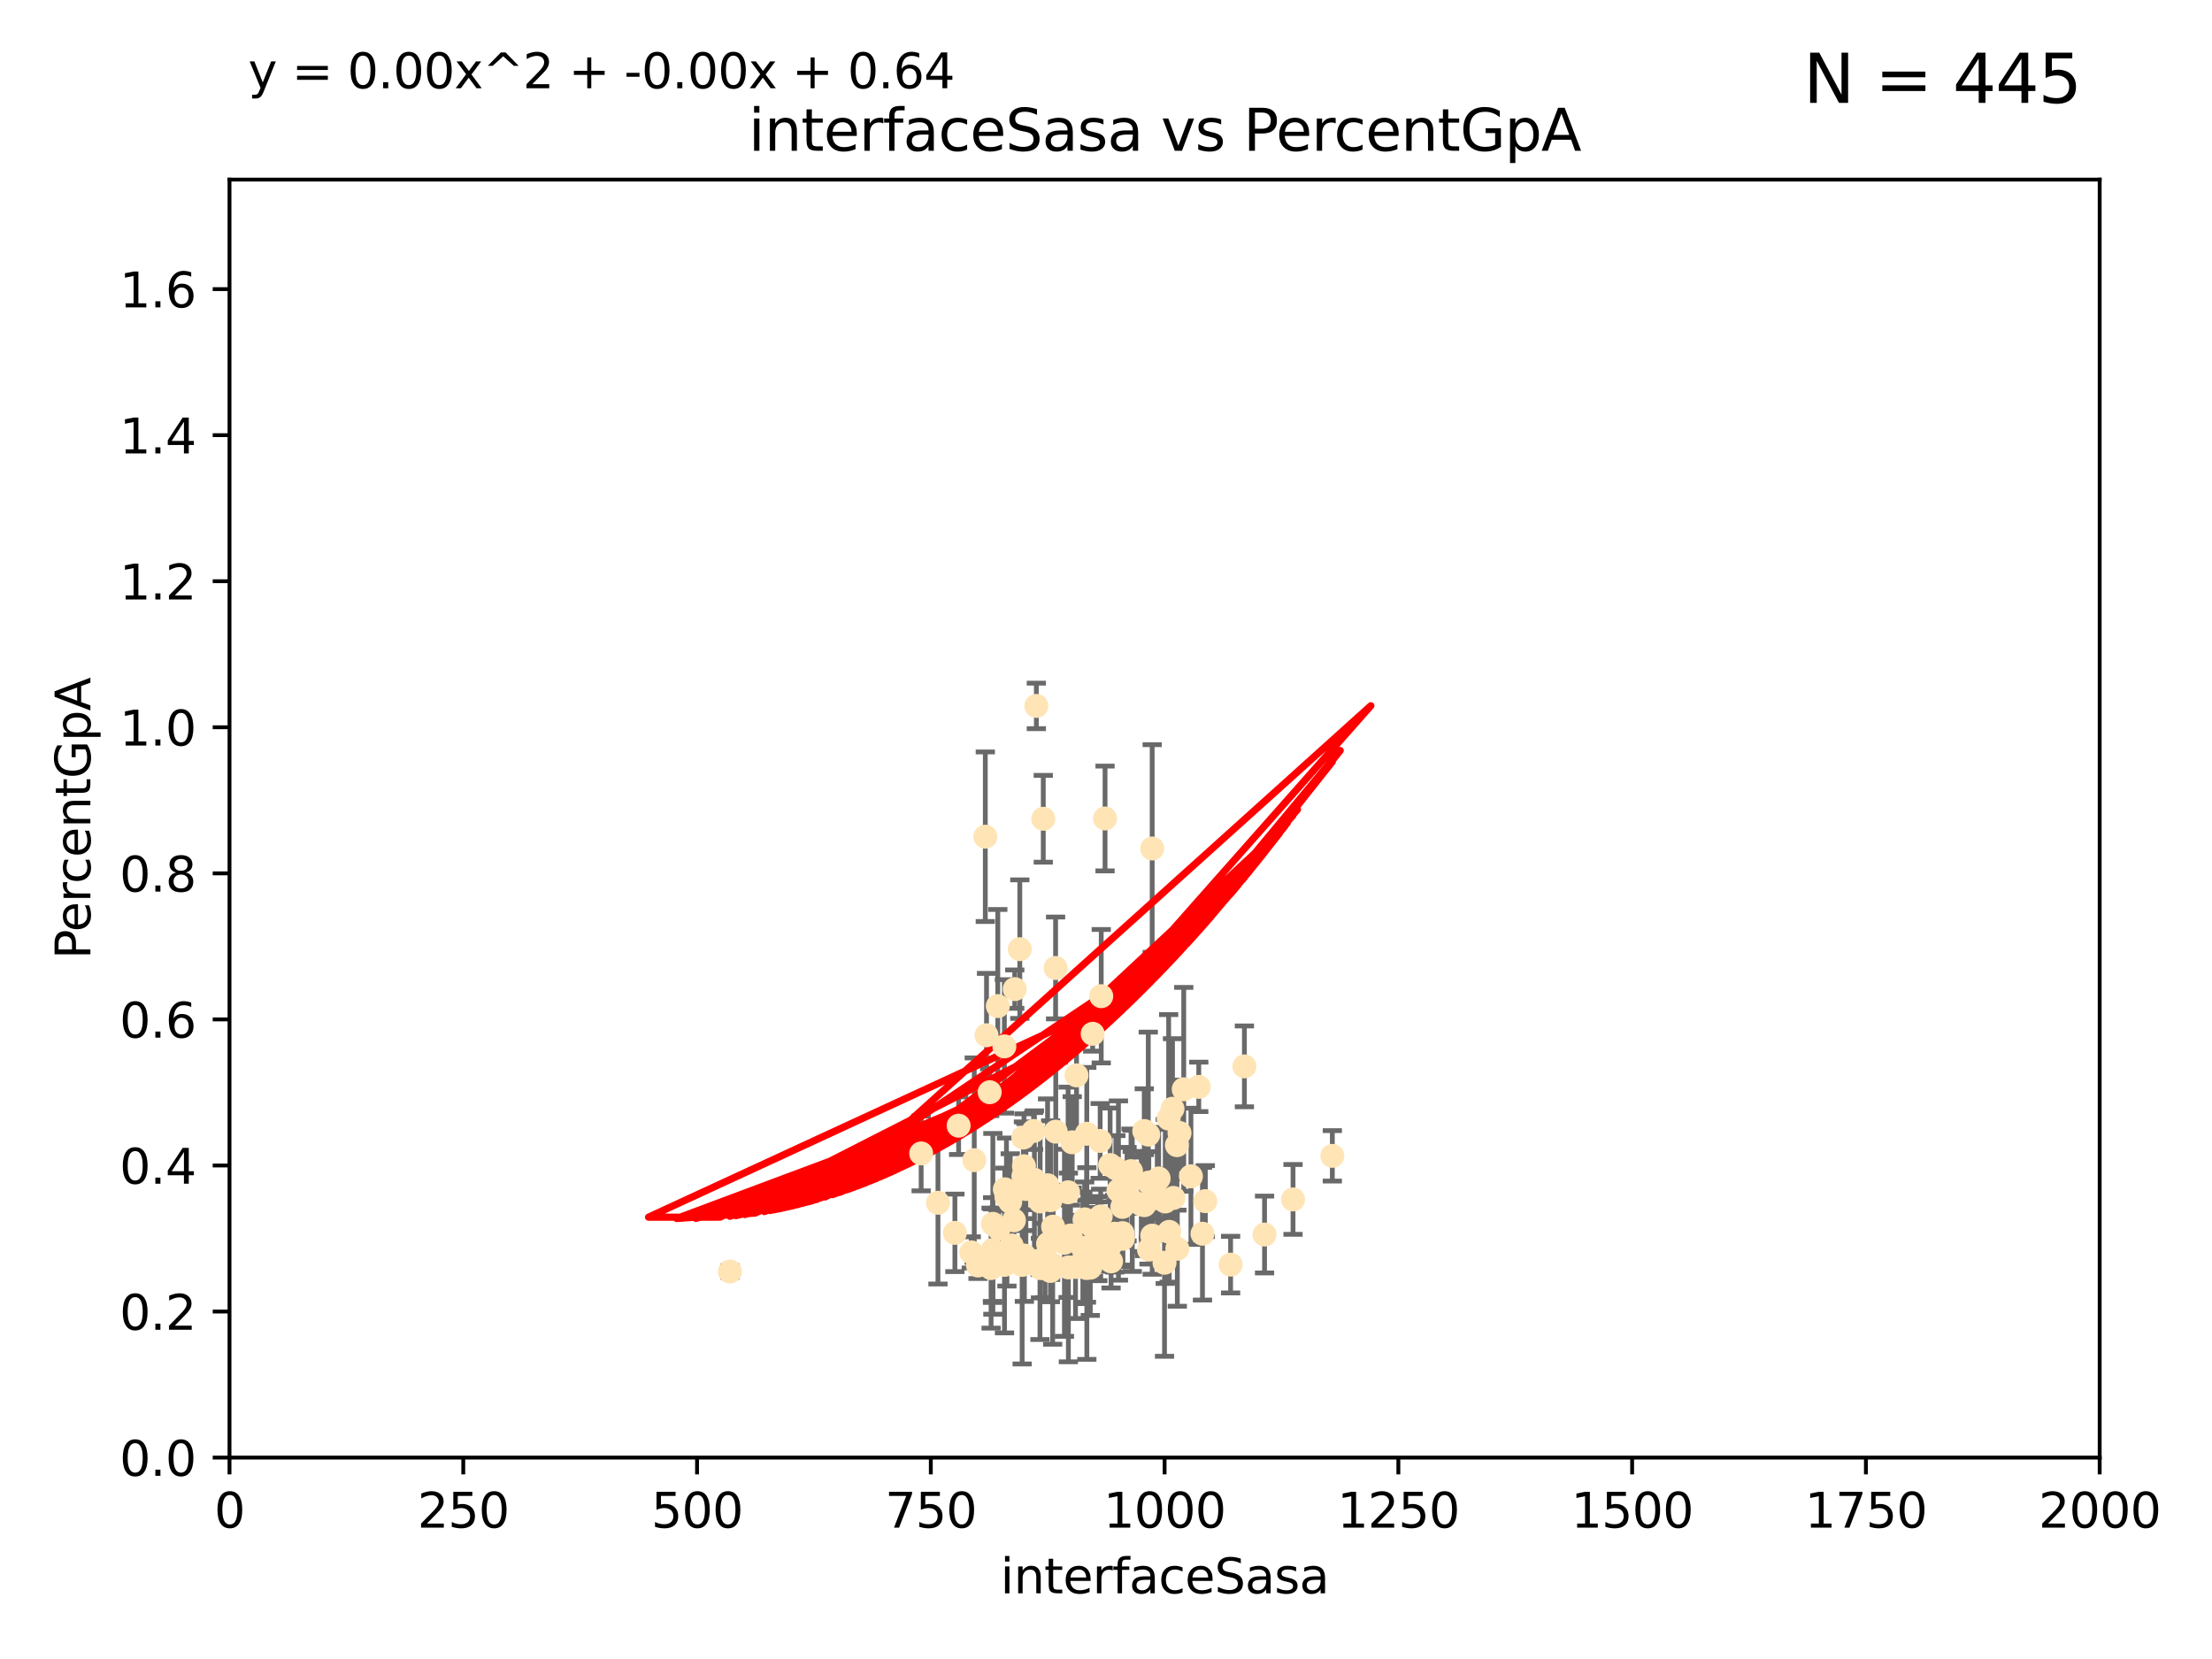 <?xml version="1.0" encoding="utf-8" standalone="no"?>
<!DOCTYPE svg PUBLIC "-//W3C//DTD SVG 1.1//EN"
  "http://www.w3.org/Graphics/SVG/1.1/DTD/svg11.dtd">
<svg xmlns:xlink="http://www.w3.org/1999/xlink" width="460.8pt" height="345.6pt" viewBox="0 0 460.8 345.6" xmlns="http://www.w3.org/2000/svg" version="1.1">
 <defs>
  <style type="text/css">*{stroke-linejoin: round; stroke-linecap: butt}</style>
 </defs>
 <g id="figure_1">
  <g id="patch_1">
   <path d="M 0 345.6 
L 460.8 345.6 
L 460.8 0 
L 0 0 
z
" style="fill: #ffffff"/>
  </g>
  <g id="axes_1">
   <g id="patch_2">
    <path d="M 47.81 303.64 
L 437.4 303.64 
L 437.4 37.411 
L 47.81 37.411 
z
" style="fill: #ffffff"/>
   </g>
   <g id="PathCollection_1">
    <defs>
     <path id="m985e0d90e5" d="M 0 1.118 
C 0.297 1.118 0.581 1 0.791 0.791 
C 1 0.581 1.118 0.297 1.118 0 
C 1.118 -0.297 1 -0.581 0.791 -0.791 
C 0.581 -1 0.297 -1.118 0 -1.118 
C -0.297 -1.118 -0.581 -1 -0.791 -0.791 
C -1 -0.581 -1.118 -0.297 -1.118 0 
C -1.118 0.297 -1 0.581 -0.791 0.791 
C -0.581 1 -0.297 1.118 0 1.118 
z
" style="stroke: #ffe4b5"/>
    </defs>
    <g clip-path="url(#pdedae733da)">
     <use xlink:href="#m985e0d90e5" x="249.725" y="226.411" style="fill: #ffe4b5; stroke: #ffe4b5"/>
     <use xlink:href="#m985e0d90e5" x="243.452" y="233.021" style="fill: #ffe4b5; stroke: #ffe4b5"/>
     <use xlink:href="#m985e0d90e5" x="245.718" y="236.024" style="fill: #ffe4b5; stroke: #ffe4b5"/>
     <use xlink:href="#m985e0d90e5" x="241.623" y="249.706" style="fill: #ffe4b5; stroke: #ffe4b5"/>
     <use xlink:href="#m985e0d90e5" x="277.549" y="240.787" style="fill: #ffe4b5; stroke: #ffe4b5"/>
     <use xlink:href="#m985e0d90e5" x="215.891" y="147.056" style="fill: #ffe4b5; stroke: #ffe4b5"/>
     <use xlink:href="#m985e0d90e5" x="245.174" y="238.556" style="fill: #ffe4b5; stroke: #ffe4b5"/>
     <use xlink:href="#m985e0d90e5" x="217.332" y="170.567" style="fill: #ffe4b5; stroke: #ffe4b5"/>
     <use xlink:href="#m985e0d90e5" x="259.233" y="222.145" style="fill: #ffe4b5; stroke: #ffe4b5"/>
     <use xlink:href="#m985e0d90e5" x="240.028" y="257.408" style="fill: #ffe4b5; stroke: #ffe4b5"/>
     <use xlink:href="#m985e0d90e5" x="212.443" y="197.729" style="fill: #ffe4b5; stroke: #ffe4b5"/>
     <use xlink:href="#m985e0d90e5" x="232.456" y="243.408" style="fill: #ffe4b5; stroke: #ffe4b5"/>
     <use xlink:href="#m985e0d90e5" x="240.018" y="176.757" style="fill: #ffe4b5; stroke: #ffe4b5"/>
     <use xlink:href="#m985e0d90e5" x="250.496" y="257.006" style="fill: #ffe4b5; stroke: #ffe4b5"/>
     <use xlink:href="#m985e0d90e5" x="241.368" y="245.488" style="fill: #ffe4b5; stroke: #ffe4b5"/>
     <use xlink:href="#m985e0d90e5" x="242.743" y="250.289" style="fill: #ffe4b5; stroke: #ffe4b5"/>
     <use xlink:href="#m985e0d90e5" x="235.867" y="245.618" style="fill: #ffe4b5; stroke: #ffe4b5"/>
     <use xlink:href="#m985e0d90e5" x="225.576" y="259.945" style="fill: #ffe4b5; stroke: #ffe4b5"/>
     <use xlink:href="#m985e0d90e5" x="213.394" y="261.555" style="fill: #ffe4b5; stroke: #ffe4b5"/>
     <use xlink:href="#m985e0d90e5" x="233.829" y="256.883" style="fill: #ffe4b5; stroke: #ffe4b5"/>
     <use xlink:href="#m985e0d90e5" x="229.293" y="253.401" style="fill: #ffe4b5; stroke: #ffe4b5"/>
     <use xlink:href="#m985e0d90e5" x="213.31" y="242.941" style="fill: #ffe4b5; stroke: #ffe4b5"/>
     <use xlink:href="#m985e0d90e5" x="263.429" y="257.179" style="fill: #ffe4b5; stroke: #ffe4b5"/>
     <use xlink:href="#m985e0d90e5" x="210.452" y="250.368" style="fill: #ffe4b5; stroke: #ffe4b5"/>
     <use xlink:href="#m985e0d90e5" x="227.621" y="215.363" style="fill: #ffe4b5; stroke: #ffe4b5"/>
     <use xlink:href="#m985e0d90e5" x="207.861" y="209.587" style="fill: #ffe4b5; stroke: #ffe4b5"/>
     <use xlink:href="#m985e0d90e5" x="226.396" y="236.182" style="fill: #ffe4b5; stroke: #ffe4b5"/>
     <use xlink:href="#m985e0d90e5" x="216.686" y="250.283" style="fill: #ffe4b5; stroke: #ffe4b5"/>
     <use xlink:href="#m985e0d90e5" x="218.863" y="250.018" style="fill: #ffe4b5; stroke: #ffe4b5"/>
     <use xlink:href="#m985e0d90e5" x="205.512" y="215.664" style="fill: #ffe4b5; stroke: #ffe4b5"/>
     <use xlink:href="#m985e0d90e5" x="206.461" y="264.167" style="fill: #ffe4b5; stroke: #ffe4b5"/>
     <use xlink:href="#m985e0d90e5" x="243.569" y="256.619" style="fill: #ffe4b5; stroke: #ffe4b5"/>
     <use xlink:href="#m985e0d90e5" x="228.695" y="255.55" style="fill: #ffe4b5; stroke: #ffe4b5"/>
     <use xlink:href="#m985e0d90e5" x="219.9" y="201.644" style="fill: #ffe4b5; stroke: #ffe4b5"/>
     <use xlink:href="#m985e0d90e5" x="222.506" y="248.374" style="fill: #ffe4b5; stroke: #ffe4b5"/>
     <use xlink:href="#m985e0d90e5" x="211.22" y="254.217" style="fill: #ffe4b5; stroke: #ffe4b5"/>
     <use xlink:href="#m985e0d90e5" x="235.873" y="250.156" style="fill: #ffe4b5; stroke: #ffe4b5"/>
     <use xlink:href="#m985e0d90e5" x="239.319" y="246.351" style="fill: #ffe4b5; stroke: #ffe4b5"/>
     <use xlink:href="#m985e0d90e5" x="245.26" y="260.133" style="fill: #ffe4b5; stroke: #ffe4b5"/>
     <use xlink:href="#m985e0d90e5" x="234.782" y="248.766" style="fill: #ffe4b5; stroke: #ffe4b5"/>
     <use xlink:href="#m985e0d90e5" x="218.334" y="259.112" style="fill: #ffe4b5; stroke: #ffe4b5"/>
     <use xlink:href="#m985e0d90e5" x="206.78" y="260.409" style="fill: #ffe4b5; stroke: #ffe4b5"/>
     <use xlink:href="#m985e0d90e5" x="225.956" y="254.013" style="fill: #ffe4b5; stroke: #ffe4b5"/>
     <use xlink:href="#m985e0d90e5" x="202.954" y="241.685" style="fill: #ffe4b5; stroke: #ffe4b5"/>
     <use xlink:href="#m985e0d90e5" x="242.591" y="263.055" style="fill: #ffe4b5; stroke: #ffe4b5"/>
     <use xlink:href="#m985e0d90e5" x="215.488" y="245.794" style="fill: #ffe4b5; stroke: #ffe4b5"/>
     <use xlink:href="#m985e0d90e5" x="152.051" y="264.885" style="fill: #ffe4b5; stroke: #ffe4b5"/>
     <use xlink:href="#m985e0d90e5" x="216.645" y="262.566" style="fill: #ffe4b5; stroke: #ffe4b5"/>
     <use xlink:href="#m985e0d90e5" x="229.182" y="237.674" style="fill: #ffe4b5; stroke: #ffe4b5"/>
     <use xlink:href="#m985e0d90e5" x="239.356" y="260.314" style="fill: #ffe4b5; stroke: #ffe4b5"/>
     <use xlink:href="#m985e0d90e5" x="206.745" y="261.474" style="fill: #ffe4b5; stroke: #ffe4b5"/>
     <use xlink:href="#m985e0d90e5" x="195.396" y="250.558" style="fill: #ffe4b5; stroke: #ffe4b5"/>
     <use xlink:href="#m985e0d90e5" x="244.444" y="249.549" style="fill: #ffe4b5; stroke: #ffe4b5"/>
     <use xlink:href="#m985e0d90e5" x="199.699" y="234.499" style="fill: #ffe4b5; stroke: #ffe4b5"/>
     <use xlink:href="#m985e0d90e5" x="213.711" y="247.693" style="fill: #ffe4b5; stroke: #ffe4b5"/>
     <use xlink:href="#m985e0d90e5" x="209.763" y="261.159" style="fill: #ffe4b5; stroke: #ffe4b5"/>
     <use xlink:href="#m985e0d90e5" x="256.356" y="263.443" style="fill: #ffe4b5; stroke: #ffe4b5"/>
     <use xlink:href="#m985e0d90e5" x="209.663" y="249.368" style="fill: #ffe4b5; stroke: #ffe4b5"/>
     <use xlink:href="#m985e0d90e5" x="251.09" y="250.219" style="fill: #ffe4b5; stroke: #ffe4b5"/>
     <use xlink:href="#m985e0d90e5" x="231.311" y="259.389" style="fill: #ffe4b5; stroke: #ffe4b5"/>
     <use xlink:href="#m985e0d90e5" x="218.819" y="264.76" style="fill: #ffe4b5; stroke: #ffe4b5"/>
     <use xlink:href="#m985e0d90e5" x="230.304" y="257.072" style="fill: #ffe4b5; stroke: #ffe4b5"/>
     <use xlink:href="#m985e0d90e5" x="248.092" y="245.048" style="fill: #ffe4b5; stroke: #ffe4b5"/>
     <use xlink:href="#m985e0d90e5" x="213.16" y="236.977" style="fill: #ffe4b5; stroke: #ffe4b5"/>
     <use xlink:href="#m985e0d90e5" x="238.37" y="235.615" style="fill: #ffe4b5; stroke: #ffe4b5"/>
     <use xlink:href="#m985e0d90e5" x="212.93" y="263.511" style="fill: #ffe4b5; stroke: #ffe4b5"/>
     <use xlink:href="#m985e0d90e5" x="227.125" y="264.074" style="fill: #ffe4b5; stroke: #ffe4b5"/>
     <use xlink:href="#m985e0d90e5" x="244.251" y="230.974" style="fill: #ffe4b5; stroke: #ffe4b5"/>
     <use xlink:href="#m985e0d90e5" x="209.229" y="217.98" style="fill: #ffe4b5; stroke: #ffe4b5"/>
     <use xlink:href="#m985e0d90e5" x="203.738" y="263.623" style="fill: #ffe4b5; stroke: #ffe4b5"/>
     <use xlink:href="#m985e0d90e5" x="246.594" y="226.92" style="fill: #ffe4b5; stroke: #ffe4b5"/>
     <use xlink:href="#m985e0d90e5" x="226.326" y="264.148" style="fill: #ffe4b5; stroke: #ffe4b5"/>
     <use xlink:href="#m985e0d90e5" x="229.408" y="207.524" style="fill: #ffe4b5; stroke: #ffe4b5"/>
     <use xlink:href="#m985e0d90e5" x="233.806" y="251.412" style="fill: #ffe4b5; stroke: #ffe4b5"/>
     <use xlink:href="#m985e0d90e5" x="222.561" y="264.031" style="fill: #ffe4b5; stroke: #ffe4b5"/>
     <use xlink:href="#m985e0d90e5" x="211.391" y="206.053" style="fill: #ffe4b5; stroke: #ffe4b5"/>
     <use xlink:href="#m985e0d90e5" x="269.36" y="249.862" style="fill: #ffe4b5; stroke: #ffe4b5"/>
     <use xlink:href="#m985e0d90e5" x="224.047" y="263.927" style="fill: #ffe4b5; stroke: #ffe4b5"/>
     <use xlink:href="#m985e0d90e5" x="235.612" y="243.97" style="fill: #ffe4b5; stroke: #ffe4b5"/>
     <use xlink:href="#m985e0d90e5" x="210.756" y="259.46" style="fill: #ffe4b5; stroke: #ffe4b5"/>
     <use xlink:href="#m985e0d90e5" x="223.013" y="257.381" style="fill: #ffe4b5; stroke: #ffe4b5"/>
     <use xlink:href="#m985e0d90e5" x="217.7" y="262.579" style="fill: #ffe4b5; stroke: #ffe4b5"/>
     <use xlink:href="#m985e0d90e5" x="205.257" y="174.301" style="fill: #ffe4b5; stroke: #ffe4b5"/>
     <use xlink:href="#m985e0d90e5" x="221.741" y="258.897" style="fill: #ffe4b5; stroke: #ffe4b5"/>
     <use xlink:href="#m985e0d90e5" x="237.753" y="250.882" style="fill: #ffe4b5; stroke: #ffe4b5"/>
     <use xlink:href="#m985e0d90e5" x="223.363" y="237.965" style="fill: #ffe4b5; stroke: #ffe4b5"/>
     <use xlink:href="#m985e0d90e5" x="241.078" y="245.785" style="fill: #ffe4b5; stroke: #ffe4b5"/>
     <use xlink:href="#m985e0d90e5" x="227.801" y="262.072" style="fill: #ffe4b5; stroke: #ffe4b5"/>
     <use xlink:href="#m985e0d90e5" x="206.169" y="227.528" style="fill: #ffe4b5; stroke: #ffe4b5"/>
     <use xlink:href="#m985e0d90e5" x="239.206" y="236.359" style="fill: #ffe4b5; stroke: #ffe4b5"/>
     <use xlink:href="#m985e0d90e5" x="228.693" y="258.03" style="fill: #ffe4b5; stroke: #ffe4b5"/>
     <use xlink:href="#m985e0d90e5" x="216.746" y="264.173" style="fill: #ffe4b5; stroke: #ffe4b5"/>
     <use xlink:href="#m985e0d90e5" x="219.935" y="235.745" style="fill: #ffe4b5; stroke: #ffe4b5"/>
     <use xlink:href="#m985e0d90e5" x="202.329" y="260.898" style="fill: #ffe4b5; stroke: #ffe4b5"/>
     <use xlink:href="#m985e0d90e5" x="232.224" y="257.002" style="fill: #ffe4b5; stroke: #ffe4b5"/>
     <use xlink:href="#m985e0d90e5" x="224.261" y="224.019" style="fill: #ffe4b5; stroke: #ffe4b5"/>
     <use xlink:href="#m985e0d90e5" x="233.923" y="258.061" style="fill: #ffe4b5; stroke: #ffe4b5"/>
     <use xlink:href="#m985e0d90e5" x="231.457" y="262.765" style="fill: #ffe4b5; stroke: #ffe4b5"/>
     <use xlink:href="#m985e0d90e5" x="219.38" y="255.534" style="fill: #ffe4b5; stroke: #ffe4b5"/>
     <use xlink:href="#m985e0d90e5" x="219.294" y="263.471" style="fill: #ffe4b5; stroke: #ffe4b5"/>
     <use xlink:href="#m985e0d90e5" x="209.328" y="247.753" style="fill: #ffe4b5; stroke: #ffe4b5"/>
     <use xlink:href="#m985e0d90e5" x="208.029" y="255.921" style="fill: #ffe4b5; stroke: #ffe4b5"/>
     <use xlink:href="#m985e0d90e5" x="198.922" y="256.829" style="fill: #ffe4b5; stroke: #ffe4b5"/>
     <use xlink:href="#m985e0d90e5" x="215.314" y="235.606" style="fill: #ffe4b5; stroke: #ffe4b5"/>
     <use xlink:href="#m985e0d90e5" x="227.205" y="255.142" style="fill: #ffe4b5; stroke: #ffe4b5"/>
     <use xlink:href="#m985e0d90e5" x="209.256" y="263.501" style="fill: #ffe4b5; stroke: #ffe4b5"/>
     <use xlink:href="#m985e0d90e5" x="226.41" y="263.219" style="fill: #ffe4b5; stroke: #ffe4b5"/>
     <use xlink:href="#m985e0d90e5" x="218.226" y="246.911" style="fill: #ffe4b5; stroke: #ffe4b5"/>
     <use xlink:href="#m985e0d90e5" x="191.894" y="240.283" style="fill: #ffe4b5; stroke: #ffe4b5"/>
     <use xlink:href="#m985e0d90e5" x="232.996" y="248.009" style="fill: #ffe4b5; stroke: #ffe4b5"/>
     <use xlink:href="#m985e0d90e5" x="230.202" y="170.505" style="fill: #ffe4b5; stroke: #ffe4b5"/>
     <use xlink:href="#m985e0d90e5" x="228.138" y="256.25" style="fill: #ffe4b5; stroke: #ffe4b5"/>
     <use xlink:href="#m985e0d90e5" x="238.38" y="251.06" style="fill: #ffe4b5; stroke: #ffe4b5"/>
     <use xlink:href="#m985e0d90e5" x="206.833" y="254.948" style="fill: #ffe4b5; stroke: #ffe4b5"/>
     <use xlink:href="#m985e0d90e5" x="231.26" y="242.696" style="fill: #ffe4b5; stroke: #ffe4b5"/>
     <use xlink:href="#m985e0d90e5" x="213.195" y="245.033" style="fill: #ffe4b5; stroke: #ffe4b5"/>
    </g>
   </g>
   <g id="matplotlib.axis_1">
    <g id="xtick_1">
     <g id="line2d_1">
      <defs>
       <path id="m4a2198662c" d="M 0 0 
L 0 3.5 
" style="stroke: #000000; stroke-width: 0.8"/>
      </defs>
      <g>
       <use xlink:href="#m4a2198662c" x="47.81" y="303.64" style="stroke: #000000; stroke-width: 0.8"/>
      </g>
     </g>
     <g id="text_1">
      <!-- 0 -->
      <g transform="translate(44.629 318.238)scale(0.1 -0.1)">
       <defs>
        <path id="DejaVuSans-30" d="M 2034 4250 
Q 1547 4250 1301 3770 
Q 1056 3291 1056 2328 
Q 1056 1369 1301 889 
Q 1547 409 2034 409 
Q 2525 409 2770 889 
Q 3016 1369 3016 2328 
Q 3016 3291 2770 3770 
Q 2525 4250 2034 4250 
z
M 2034 4750 
Q 2819 4750 3233 4129 
Q 3647 3509 3647 2328 
Q 3647 1150 3233 529 
Q 2819 -91 2034 -91 
Q 1250 -91 836 529 
Q 422 1150 422 2328 
Q 422 3509 836 4129 
Q 1250 4750 2034 4750 
z
" transform="scale(0.016)"/>
       </defs>
       <use xlink:href="#DejaVuSans-30"/>
      </g>
     </g>
    </g>
    <g id="xtick_2">
     <g id="line2d_2">
      <g>
       <use xlink:href="#m4a2198662c" x="96.509" y="303.64" style="stroke: #000000; stroke-width: 0.8"/>
      </g>
     </g>
     <g id="text_2">
      <!-- 250 -->
      <g transform="translate(86.965 318.238)scale(0.1 -0.1)">
       <defs>
        <path id="DejaVuSans-32" d="M 1228 531 
L 3431 531 
L 3431 0 
L 469 0 
L 469 531 
Q 828 903 1448 1529 
Q 2069 2156 2228 2338 
Q 2531 2678 2651 2914 
Q 2772 3150 2772 3378 
Q 2772 3750 2511 3984 
Q 2250 4219 1831 4219 
Q 1534 4219 1204 4116 
Q 875 4013 500 3803 
L 500 4441 
Q 881 4594 1212 4672 
Q 1544 4750 1819 4750 
Q 2544 4750 2975 4387 
Q 3406 4025 3406 3419 
Q 3406 3131 3298 2873 
Q 3191 2616 2906 2266 
Q 2828 2175 2409 1742 
Q 1991 1309 1228 531 
z
" transform="scale(0.016)"/>
        <path id="DejaVuSans-35" d="M 691 4666 
L 3169 4666 
L 3169 4134 
L 1269 4134 
L 1269 2991 
Q 1406 3038 1543 3061 
Q 1681 3084 1819 3084 
Q 2600 3084 3056 2656 
Q 3513 2228 3513 1497 
Q 3513 744 3044 326 
Q 2575 -91 1722 -91 
Q 1428 -91 1123 -41 
Q 819 9 494 109 
L 494 744 
Q 775 591 1075 516 
Q 1375 441 1709 441 
Q 2250 441 2565 725 
Q 2881 1009 2881 1497 
Q 2881 1984 2565 2268 
Q 2250 2553 1709 2553 
Q 1456 2553 1204 2497 
Q 953 2441 691 2322 
L 691 4666 
z
" transform="scale(0.016)"/>
       </defs>
       <use xlink:href="#DejaVuSans-32"/>
       <use xlink:href="#DejaVuSans-35" x="63.623"/>
       <use xlink:href="#DejaVuSans-30" x="127.246"/>
      </g>
     </g>
    </g>
    <g id="xtick_3">
     <g id="line2d_3">
      <g>
       <use xlink:href="#m4a2198662c" x="145.208" y="303.64" style="stroke: #000000; stroke-width: 0.8"/>
      </g>
     </g>
     <g id="text_3">
      <!-- 500 -->
      <g transform="translate(135.664 318.238)scale(0.1 -0.1)">
       <use xlink:href="#DejaVuSans-35"/>
       <use xlink:href="#DejaVuSans-30" x="63.623"/>
       <use xlink:href="#DejaVuSans-30" x="127.246"/>
      </g>
     </g>
    </g>
    <g id="xtick_4">
     <g id="line2d_4">
      <g>
       <use xlink:href="#m4a2198662c" x="193.906" y="303.64" style="stroke: #000000; stroke-width: 0.8"/>
      </g>
     </g>
     <g id="text_4">
      <!-- 750 -->
      <g transform="translate(184.363 318.238)scale(0.1 -0.1)">
       <defs>
        <path id="DejaVuSans-37" d="M 525 4666 
L 3525 4666 
L 3525 4397 
L 1831 0 
L 1172 0 
L 2766 4134 
L 525 4134 
L 525 4666 
z
" transform="scale(0.016)"/>
       </defs>
       <use xlink:href="#DejaVuSans-37"/>
       <use xlink:href="#DejaVuSans-35" x="63.623"/>
       <use xlink:href="#DejaVuSans-30" x="127.246"/>
      </g>
     </g>
    </g>
    <g id="xtick_5">
     <g id="line2d_5">
      <g>
       <use xlink:href="#m4a2198662c" x="242.605" y="303.64" style="stroke: #000000; stroke-width: 0.8"/>
      </g>
     </g>
     <g id="text_5">
      <!-- 1000 -->
      <g transform="translate(229.88 318.238)scale(0.1 -0.1)">
       <defs>
        <path id="DejaVuSans-31" d="M 794 531 
L 1825 531 
L 1825 4091 
L 703 3866 
L 703 4441 
L 1819 4666 
L 2450 4666 
L 2450 531 
L 3481 531 
L 3481 0 
L 794 0 
L 794 531 
z
" transform="scale(0.016)"/>
       </defs>
       <use xlink:href="#DejaVuSans-31"/>
       <use xlink:href="#DejaVuSans-30" x="63.623"/>
       <use xlink:href="#DejaVuSans-30" x="127.246"/>
       <use xlink:href="#DejaVuSans-30" x="190.869"/>
      </g>
     </g>
    </g>
    <g id="xtick_6">
     <g id="line2d_6">
      <g>
       <use xlink:href="#m4a2198662c" x="291.304" y="303.64" style="stroke: #000000; stroke-width: 0.8"/>
      </g>
     </g>
     <g id="text_6">
      <!-- 1250 -->
      <g transform="translate(278.579 318.238)scale(0.1 -0.1)">
       <use xlink:href="#DejaVuSans-31"/>
       <use xlink:href="#DejaVuSans-32" x="63.623"/>
       <use xlink:href="#DejaVuSans-35" x="127.246"/>
       <use xlink:href="#DejaVuSans-30" x="190.869"/>
      </g>
     </g>
    </g>
    <g id="xtick_7">
     <g id="line2d_7">
      <g>
       <use xlink:href="#m4a2198662c" x="340.002" y="303.64" style="stroke: #000000; stroke-width: 0.8"/>
      </g>
     </g>
     <g id="text_7">
      <!-- 1500 -->
      <g transform="translate(327.277 318.238)scale(0.1 -0.1)">
       <use xlink:href="#DejaVuSans-31"/>
       <use xlink:href="#DejaVuSans-35" x="63.623"/>
       <use xlink:href="#DejaVuSans-30" x="127.246"/>
       <use xlink:href="#DejaVuSans-30" x="190.869"/>
      </g>
     </g>
    </g>
    <g id="xtick_8">
     <g id="line2d_8">
      <g>
       <use xlink:href="#m4a2198662c" x="388.701" y="303.64" style="stroke: #000000; stroke-width: 0.8"/>
      </g>
     </g>
     <g id="text_8">
      <!-- 1750 -->
      <g transform="translate(375.976 318.238)scale(0.1 -0.1)">
       <use xlink:href="#DejaVuSans-31"/>
       <use xlink:href="#DejaVuSans-37" x="63.623"/>
       <use xlink:href="#DejaVuSans-35" x="127.246"/>
       <use xlink:href="#DejaVuSans-30" x="190.869"/>
      </g>
     </g>
    </g>
    <g id="xtick_9">
     <g id="line2d_9">
      <g>
       <use xlink:href="#m4a2198662c" x="437.4" y="303.64" style="stroke: #000000; stroke-width: 0.8"/>
      </g>
     </g>
     <g id="text_9">
      <!-- 2000 -->
      <g transform="translate(424.675 318.238)scale(0.1 -0.1)">
       <use xlink:href="#DejaVuSans-32"/>
       <use xlink:href="#DejaVuSans-30" x="63.623"/>
       <use xlink:href="#DejaVuSans-30" x="127.246"/>
       <use xlink:href="#DejaVuSans-30" x="190.869"/>
      </g>
     </g>
    </g>
    <g id="text_10">
     <!-- interfaceSasa -->
     <g transform="translate(208.398 331.917)scale(0.1 -0.1)">
      <defs>
       <path id="DejaVuSans-69" d="M 603 3500 
L 1178 3500 
L 1178 0 
L 603 0 
L 603 3500 
z
M 603 4863 
L 1178 4863 
L 1178 4134 
L 603 4134 
L 603 4863 
z
" transform="scale(0.016)"/>
       <path id="DejaVuSans-6e" d="M 3513 2113 
L 3513 0 
L 2938 0 
L 2938 2094 
Q 2938 2591 2744 2837 
Q 2550 3084 2163 3084 
Q 1697 3084 1428 2787 
Q 1159 2491 1159 1978 
L 1159 0 
L 581 0 
L 581 3500 
L 1159 3500 
L 1159 2956 
Q 1366 3272 1645 3428 
Q 1925 3584 2291 3584 
Q 2894 3584 3203 3211 
Q 3513 2838 3513 2113 
z
" transform="scale(0.016)"/>
       <path id="DejaVuSans-74" d="M 1172 4494 
L 1172 3500 
L 2356 3500 
L 2356 3053 
L 1172 3053 
L 1172 1153 
Q 1172 725 1289 603 
Q 1406 481 1766 481 
L 2356 481 
L 2356 0 
L 1766 0 
Q 1100 0 847 248 
Q 594 497 594 1153 
L 594 3053 
L 172 3053 
L 172 3500 
L 594 3500 
L 594 4494 
L 1172 4494 
z
" transform="scale(0.016)"/>
       <path id="DejaVuSans-65" d="M 3597 1894 
L 3597 1613 
L 953 1613 
Q 991 1019 1311 708 
Q 1631 397 2203 397 
Q 2534 397 2845 478 
Q 3156 559 3463 722 
L 3463 178 
Q 3153 47 2828 -22 
Q 2503 -91 2169 -91 
Q 1331 -91 842 396 
Q 353 884 353 1716 
Q 353 2575 817 3079 
Q 1281 3584 2069 3584 
Q 2775 3584 3186 3129 
Q 3597 2675 3597 1894 
z
M 3022 2063 
Q 3016 2534 2758 2815 
Q 2500 3097 2075 3097 
Q 1594 3097 1305 2825 
Q 1016 2553 972 2059 
L 3022 2063 
z
" transform="scale(0.016)"/>
       <path id="DejaVuSans-72" d="M 2631 2963 
Q 2534 3019 2420 3045 
Q 2306 3072 2169 3072 
Q 1681 3072 1420 2755 
Q 1159 2438 1159 1844 
L 1159 0 
L 581 0 
L 581 3500 
L 1159 3500 
L 1159 2956 
Q 1341 3275 1631 3429 
Q 1922 3584 2338 3584 
Q 2397 3584 2469 3576 
Q 2541 3569 2628 3553 
L 2631 2963 
z
" transform="scale(0.016)"/>
       <path id="DejaVuSans-66" d="M 2375 4863 
L 2375 4384 
L 1825 4384 
Q 1516 4384 1395 4259 
Q 1275 4134 1275 3809 
L 1275 3500 
L 2222 3500 
L 2222 3053 
L 1275 3053 
L 1275 0 
L 697 0 
L 697 3053 
L 147 3053 
L 147 3500 
L 697 3500 
L 697 3744 
Q 697 4328 969 4595 
Q 1241 4863 1831 4863 
L 2375 4863 
z
" transform="scale(0.016)"/>
       <path id="DejaVuSans-61" d="M 2194 1759 
Q 1497 1759 1228 1600 
Q 959 1441 959 1056 
Q 959 750 1161 570 
Q 1363 391 1709 391 
Q 2188 391 2477 730 
Q 2766 1069 2766 1631 
L 2766 1759 
L 2194 1759 
z
M 3341 1997 
L 3341 0 
L 2766 0 
L 2766 531 
Q 2569 213 2275 61 
Q 1981 -91 1556 -91 
Q 1019 -91 701 211 
Q 384 513 384 1019 
Q 384 1609 779 1909 
Q 1175 2209 1959 2209 
L 2766 2209 
L 2766 2266 
Q 2766 2663 2505 2880 
Q 2244 3097 1772 3097 
Q 1472 3097 1187 3025 
Q 903 2953 641 2809 
L 641 3341 
Q 956 3463 1253 3523 
Q 1550 3584 1831 3584 
Q 2591 3584 2966 3190 
Q 3341 2797 3341 1997 
z
" transform="scale(0.016)"/>
       <path id="DejaVuSans-63" d="M 3122 3366 
L 3122 2828 
Q 2878 2963 2633 3030 
Q 2388 3097 2138 3097 
Q 1578 3097 1268 2742 
Q 959 2388 959 1747 
Q 959 1106 1268 751 
Q 1578 397 2138 397 
Q 2388 397 2633 464 
Q 2878 531 3122 666 
L 3122 134 
Q 2881 22 2623 -34 
Q 2366 -91 2075 -91 
Q 1284 -91 818 406 
Q 353 903 353 1747 
Q 353 2603 823 3093 
Q 1294 3584 2113 3584 
Q 2378 3584 2631 3529 
Q 2884 3475 3122 3366 
z
" transform="scale(0.016)"/>
       <path id="DejaVuSans-53" d="M 3425 4513 
L 3425 3897 
Q 3066 4069 2747 4153 
Q 2428 4238 2131 4238 
Q 1616 4238 1336 4038 
Q 1056 3838 1056 3469 
Q 1056 3159 1242 3001 
Q 1428 2844 1947 2747 
L 2328 2669 
Q 3034 2534 3370 2195 
Q 3706 1856 3706 1288 
Q 3706 609 3251 259 
Q 2797 -91 1919 -91 
Q 1588 -91 1214 -16 
Q 841 59 441 206 
L 441 856 
Q 825 641 1194 531 
Q 1563 422 1919 422 
Q 2459 422 2753 634 
Q 3047 847 3047 1241 
Q 3047 1584 2836 1778 
Q 2625 1972 2144 2069 
L 1759 2144 
Q 1053 2284 737 2584 
Q 422 2884 422 3419 
Q 422 4038 858 4394 
Q 1294 4750 2059 4750 
Q 2388 4750 2728 4690 
Q 3069 4631 3425 4513 
z
" transform="scale(0.016)"/>
       <path id="DejaVuSans-73" d="M 2834 3397 
L 2834 2853 
Q 2591 2978 2328 3040 
Q 2066 3103 1784 3103 
Q 1356 3103 1142 2972 
Q 928 2841 928 2578 
Q 928 2378 1081 2264 
Q 1234 2150 1697 2047 
L 1894 2003 
Q 2506 1872 2764 1633 
Q 3022 1394 3022 966 
Q 3022 478 2636 193 
Q 2250 -91 1575 -91 
Q 1294 -91 989 -36 
Q 684 19 347 128 
L 347 722 
Q 666 556 975 473 
Q 1284 391 1588 391 
Q 1994 391 2212 530 
Q 2431 669 2431 922 
Q 2431 1156 2273 1281 
Q 2116 1406 1581 1522 
L 1381 1569 
Q 847 1681 609 1914 
Q 372 2147 372 2553 
Q 372 3047 722 3315 
Q 1072 3584 1716 3584 
Q 2034 3584 2315 3537 
Q 2597 3491 2834 3397 
z
" transform="scale(0.016)"/>
      </defs>
      <use xlink:href="#DejaVuSans-69"/>
      <use xlink:href="#DejaVuSans-6e" x="27.783"/>
      <use xlink:href="#DejaVuSans-74" x="91.162"/>
      <use xlink:href="#DejaVuSans-65" x="130.371"/>
      <use xlink:href="#DejaVuSans-72" x="191.895"/>
      <use xlink:href="#DejaVuSans-66" x="233.008"/>
      <use xlink:href="#DejaVuSans-61" x="268.213"/>
      <use xlink:href="#DejaVuSans-63" x="329.492"/>
      <use xlink:href="#DejaVuSans-65" x="384.473"/>
      <use xlink:href="#DejaVuSans-53" x="445.996"/>
      <use xlink:href="#DejaVuSans-61" x="509.473"/>
      <use xlink:href="#DejaVuSans-73" x="570.752"/>
      <use xlink:href="#DejaVuSans-61" x="622.852"/>
     </g>
    </g>
   </g>
   <g id="matplotlib.axis_2">
    <g id="ytick_1">
     <g id="line2d_10">
      <defs>
       <path id="m3d0e860af5" d="M 0 0 
L -3.5 0 
" style="stroke: #000000; stroke-width: 0.8"/>
      </defs>
      <g>
       <use xlink:href="#m3d0e860af5" x="47.81" y="303.64" style="stroke: #000000; stroke-width: 0.8"/>
      </g>
     </g>
     <g id="text_11">
      <!-- 0.0 -->
      <g transform="translate(24.907 307.439)scale(0.1 -0.1)">
       <defs>
        <path id="DejaVuSans-2e" d="M 684 794 
L 1344 794 
L 1344 0 
L 684 0 
L 684 794 
z
" transform="scale(0.016)"/>
       </defs>
       <use xlink:href="#DejaVuSans-30"/>
       <use xlink:href="#DejaVuSans-2e" x="63.623"/>
       <use xlink:href="#DejaVuSans-30" x="95.41"/>
      </g>
     </g>
    </g>
    <g id="ytick_2">
     <g id="line2d_11">
      <g>
       <use xlink:href="#m3d0e860af5" x="47.81" y="273.214" style="stroke: #000000; stroke-width: 0.8"/>
      </g>
     </g>
     <g id="text_12">
      <!-- 0.2 -->
      <g transform="translate(24.907 277.013)scale(0.1 -0.1)">
       <use xlink:href="#DejaVuSans-30"/>
       <use xlink:href="#DejaVuSans-2e" x="63.623"/>
       <use xlink:href="#DejaVuSans-32" x="95.41"/>
      </g>
     </g>
    </g>
    <g id="ytick_3">
     <g id="line2d_12">
      <g>
       <use xlink:href="#m3d0e860af5" x="47.81" y="242.788" style="stroke: #000000; stroke-width: 0.8"/>
      </g>
     </g>
     <g id="text_13">
      <!-- 0.4 -->
      <g transform="translate(24.907 246.587)scale(0.1 -0.1)">
       <defs>
        <path id="DejaVuSans-34" d="M 2419 4116 
L 825 1625 
L 2419 1625 
L 2419 4116 
z
M 2253 4666 
L 3047 4666 
L 3047 1625 
L 3713 1625 
L 3713 1100 
L 3047 1100 
L 3047 0 
L 2419 0 
L 2419 1100 
L 313 1100 
L 313 1709 
L 2253 4666 
z
" transform="scale(0.016)"/>
       </defs>
       <use xlink:href="#DejaVuSans-30"/>
       <use xlink:href="#DejaVuSans-2e" x="63.623"/>
       <use xlink:href="#DejaVuSans-34" x="95.41"/>
      </g>
     </g>
    </g>
    <g id="ytick_4">
     <g id="line2d_13">
      <g>
       <use xlink:href="#m3d0e860af5" x="47.81" y="212.362" style="stroke: #000000; stroke-width: 0.8"/>
      </g>
     </g>
     <g id="text_14">
      <!-- 0.6 -->
      <g transform="translate(24.907 216.161)scale(0.1 -0.1)">
       <defs>
        <path id="DejaVuSans-36" d="M 2113 2584 
Q 1688 2584 1439 2293 
Q 1191 2003 1191 1497 
Q 1191 994 1439 701 
Q 1688 409 2113 409 
Q 2538 409 2786 701 
Q 3034 994 3034 1497 
Q 3034 2003 2786 2293 
Q 2538 2584 2113 2584 
z
M 3366 4563 
L 3366 3988 
Q 3128 4100 2886 4159 
Q 2644 4219 2406 4219 
Q 1781 4219 1451 3797 
Q 1122 3375 1075 2522 
Q 1259 2794 1537 2939 
Q 1816 3084 2150 3084 
Q 2853 3084 3261 2657 
Q 3669 2231 3669 1497 
Q 3669 778 3244 343 
Q 2819 -91 2113 -91 
Q 1303 -91 875 529 
Q 447 1150 447 2328 
Q 447 3434 972 4092 
Q 1497 4750 2381 4750 
Q 2619 4750 2861 4703 
Q 3103 4656 3366 4563 
z
" transform="scale(0.016)"/>
       </defs>
       <use xlink:href="#DejaVuSans-30"/>
       <use xlink:href="#DejaVuSans-2e" x="63.623"/>
       <use xlink:href="#DejaVuSans-36" x="95.41"/>
      </g>
     </g>
    </g>
    <g id="ytick_5">
     <g id="line2d_14">
      <g>
       <use xlink:href="#m3d0e860af5" x="47.81" y="181.935" style="stroke: #000000; stroke-width: 0.8"/>
      </g>
     </g>
     <g id="text_15">
      <!-- 0.8 -->
      <g transform="translate(24.907 185.735)scale(0.1 -0.1)">
       <defs>
        <path id="DejaVuSans-38" d="M 2034 2216 
Q 1584 2216 1326 1975 
Q 1069 1734 1069 1313 
Q 1069 891 1326 650 
Q 1584 409 2034 409 
Q 2484 409 2743 651 
Q 3003 894 3003 1313 
Q 3003 1734 2745 1975 
Q 2488 2216 2034 2216 
z
M 1403 2484 
Q 997 2584 770 2862 
Q 544 3141 544 3541 
Q 544 4100 942 4425 
Q 1341 4750 2034 4750 
Q 2731 4750 3128 4425 
Q 3525 4100 3525 3541 
Q 3525 3141 3298 2862 
Q 3072 2584 2669 2484 
Q 3125 2378 3379 2068 
Q 3634 1759 3634 1313 
Q 3634 634 3220 271 
Q 2806 -91 2034 -91 
Q 1263 -91 848 271 
Q 434 634 434 1313 
Q 434 1759 690 2068 
Q 947 2378 1403 2484 
z
M 1172 3481 
Q 1172 3119 1398 2916 
Q 1625 2713 2034 2713 
Q 2441 2713 2670 2916 
Q 2900 3119 2900 3481 
Q 2900 3844 2670 4047 
Q 2441 4250 2034 4250 
Q 1625 4250 1398 4047 
Q 1172 3844 1172 3481 
z
" transform="scale(0.016)"/>
       </defs>
       <use xlink:href="#DejaVuSans-30"/>
       <use xlink:href="#DejaVuSans-2e" x="63.623"/>
       <use xlink:href="#DejaVuSans-38" x="95.41"/>
      </g>
     </g>
    </g>
    <g id="ytick_6">
     <g id="line2d_15">
      <g>
       <use xlink:href="#m3d0e860af5" x="47.81" y="151.509" style="stroke: #000000; stroke-width: 0.8"/>
      </g>
     </g>
     <g id="text_16">
      <!-- 1.0 -->
      <g transform="translate(24.907 155.308)scale(0.1 -0.1)">
       <use xlink:href="#DejaVuSans-31"/>
       <use xlink:href="#DejaVuSans-2e" x="63.623"/>
       <use xlink:href="#DejaVuSans-30" x="95.41"/>
      </g>
     </g>
    </g>
    <g id="ytick_7">
     <g id="line2d_16">
      <g>
       <use xlink:href="#m3d0e860af5" x="47.81" y="121.083" style="stroke: #000000; stroke-width: 0.8"/>
      </g>
     </g>
     <g id="text_17">
      <!-- 1.2 -->
      <g transform="translate(24.907 124.882)scale(0.1 -0.1)">
       <use xlink:href="#DejaVuSans-31"/>
       <use xlink:href="#DejaVuSans-2e" x="63.623"/>
       <use xlink:href="#DejaVuSans-32" x="95.41"/>
      </g>
     </g>
    </g>
    <g id="ytick_8">
     <g id="line2d_17">
      <g>
       <use xlink:href="#m3d0e860af5" x="47.81" y="90.657" style="stroke: #000000; stroke-width: 0.8"/>
      </g>
     </g>
     <g id="text_18">
      <!-- 1.4 -->
      <g transform="translate(24.907 94.456)scale(0.1 -0.1)">
       <use xlink:href="#DejaVuSans-31"/>
       <use xlink:href="#DejaVuSans-2e" x="63.623"/>
       <use xlink:href="#DejaVuSans-34" x="95.41"/>
      </g>
     </g>
    </g>
    <g id="ytick_9">
     <g id="line2d_18">
      <g>
       <use xlink:href="#m3d0e860af5" x="47.81" y="60.231" style="stroke: #000000; stroke-width: 0.8"/>
      </g>
     </g>
     <g id="text_19">
      <!-- 1.6 -->
      <g transform="translate(24.907 64.03)scale(0.1 -0.1)">
       <use xlink:href="#DejaVuSans-31"/>
       <use xlink:href="#DejaVuSans-2e" x="63.623"/>
       <use xlink:href="#DejaVuSans-36" x="95.41"/>
      </g>
     </g>
    </g>
    <g id="text_20">
     <!-- PercentGpA -->
     <g transform="translate(18.827 199.802)rotate(-90)scale(0.1 -0.1)">
      <defs>
       <path id="DejaVuSans-50" d="M 1259 4147 
L 1259 2394 
L 2053 2394 
Q 2494 2394 2734 2622 
Q 2975 2850 2975 3272 
Q 2975 3691 2734 3919 
Q 2494 4147 2053 4147 
L 1259 4147 
z
M 628 4666 
L 2053 4666 
Q 2838 4666 3239 4311 
Q 3641 3956 3641 3272 
Q 3641 2581 3239 2228 
Q 2838 1875 2053 1875 
L 1259 1875 
L 1259 0 
L 628 0 
L 628 4666 
z
" transform="scale(0.016)"/>
       <path id="DejaVuSans-47" d="M 3809 666 
L 3809 1919 
L 2778 1919 
L 2778 2438 
L 4434 2438 
L 4434 434 
Q 4069 175 3628 42 
Q 3188 -91 2688 -91 
Q 1594 -91 976 548 
Q 359 1188 359 2328 
Q 359 3472 976 4111 
Q 1594 4750 2688 4750 
Q 3144 4750 3555 4637 
Q 3966 4525 4313 4306 
L 4313 3634 
Q 3963 3931 3569 4081 
Q 3175 4231 2741 4231 
Q 1884 4231 1454 3753 
Q 1025 3275 1025 2328 
Q 1025 1384 1454 906 
Q 1884 428 2741 428 
Q 3075 428 3337 486 
Q 3600 544 3809 666 
z
" transform="scale(0.016)"/>
       <path id="DejaVuSans-70" d="M 1159 525 
L 1159 -1331 
L 581 -1331 
L 581 3500 
L 1159 3500 
L 1159 2969 
Q 1341 3281 1617 3432 
Q 1894 3584 2278 3584 
Q 2916 3584 3314 3078 
Q 3713 2572 3713 1747 
Q 3713 922 3314 415 
Q 2916 -91 2278 -91 
Q 1894 -91 1617 61 
Q 1341 213 1159 525 
z
M 3116 1747 
Q 3116 2381 2855 2742 
Q 2594 3103 2138 3103 
Q 1681 3103 1420 2742 
Q 1159 2381 1159 1747 
Q 1159 1113 1420 752 
Q 1681 391 2138 391 
Q 2594 391 2855 752 
Q 3116 1113 3116 1747 
z
" transform="scale(0.016)"/>
       <path id="DejaVuSans-41" d="M 2188 4044 
L 1331 1722 
L 3047 1722 
L 2188 4044 
z
M 1831 4666 
L 2547 4666 
L 4325 0 
L 3669 0 
L 3244 1197 
L 1141 1197 
L 716 0 
L 50 0 
L 1831 4666 
z
" transform="scale(0.016)"/>
      </defs>
      <use xlink:href="#DejaVuSans-50"/>
      <use xlink:href="#DejaVuSans-65" x="56.678"/>
      <use xlink:href="#DejaVuSans-72" x="118.201"/>
      <use xlink:href="#DejaVuSans-63" x="157.064"/>
      <use xlink:href="#DejaVuSans-65" x="212.045"/>
      <use xlink:href="#DejaVuSans-6e" x="273.568"/>
      <use xlink:href="#DejaVuSans-74" x="336.947"/>
      <use xlink:href="#DejaVuSans-47" x="376.156"/>
      <use xlink:href="#DejaVuSans-70" x="453.646"/>
      <use xlink:href="#DejaVuSans-41" x="517.123"/>
     </g>
    </g>
   </g>
   <g id="LineCollection_1">
    <path d="M 249.725 231.559 
L 249.725 221.262 
" clip-path="url(#pdedae733da)" style="fill: none; stroke: #696969"/>
    <path d="M 243.452 254.678 
L 243.452 211.363 
" clip-path="url(#pdedae733da)" style="fill: none; stroke: #696969"/>
    <path d="M 245.718 243.516 
L 245.718 228.533 
" clip-path="url(#pdedae733da)" style="fill: none; stroke: #696969"/>
    <path d="M 241.623 253.883 
L 241.623 245.528 
" clip-path="url(#pdedae733da)" style="fill: none; stroke: #696969"/>
    <path d="M 277.549 246.04 
L 277.549 235.533 
" clip-path="url(#pdedae733da)" style="fill: none; stroke: #696969"/>
    <path d="M 215.891 151.794 
L 215.891 142.317 
" clip-path="url(#pdedae733da)" style="fill: none; stroke: #696969"/>
    <path d="M 245.174 252.097 
L 245.174 225.016 
" clip-path="url(#pdedae733da)" style="fill: none; stroke: #696969"/>
    <path d="M 217.332 179.609 
L 217.332 161.524 
" clip-path="url(#pdedae733da)" style="fill: none; stroke: #696969"/>
    <path d="M 259.233 230.566 
L 259.233 213.724 
" clip-path="url(#pdedae733da)" style="fill: none; stroke: #696969"/>
    <path d="M 240.028 265.445 
L 240.028 249.371 
" clip-path="url(#pdedae733da)" style="fill: none; stroke: #696969"/>
    <path d="M 212.443 212.161 
L 212.443 183.297 
" clip-path="url(#pdedae733da)" style="fill: none; stroke: #696969"/>
    <path d="M 232.456 250.243 
L 232.456 236.572 
" clip-path="url(#pdedae733da)" style="fill: none; stroke: #696969"/>
    <path d="M 240.018 198.388 
L 240.018 155.126 
" clip-path="url(#pdedae733da)" style="fill: none; stroke: #696969"/>
    <path d="M 250.496 270.824 
L 250.496 243.187 
" clip-path="url(#pdedae733da)" style="fill: none; stroke: #696969"/>
    <path d="M 241.368 255.723 
L 241.368 235.252 
" clip-path="url(#pdedae733da)" style="fill: none; stroke: #696969"/>
    <path d="M 242.743 267.366 
L 242.743 233.211 
" clip-path="url(#pdedae733da)" style="fill: none; stroke: #696969"/>
    <path d="M 235.867 251.369 
L 235.867 239.866 
" clip-path="url(#pdedae733da)" style="fill: none; stroke: #696969"/>
    <path d="M 225.576 271.552 
L 225.576 248.339 
" clip-path="url(#pdedae733da)" style="fill: none; stroke: #696969"/>
    <path d="M 213.394 271.103 
L 213.394 252.008 
" clip-path="url(#pdedae733da)" style="fill: none; stroke: #696969"/>
    <path d="M 233.829 263.541 
L 233.829 250.225 
" clip-path="url(#pdedae733da)" style="fill: none; stroke: #696969"/>
    <path d="M 229.293 259.075 
L 229.293 247.726 
" clip-path="url(#pdedae733da)" style="fill: none; stroke: #696969"/>
    <path d="M 213.31 253.852 
L 213.31 232.031 
" clip-path="url(#pdedae733da)" style="fill: none; stroke: #696969"/>
    <path d="M 263.429 265.185 
L 263.429 249.173 
" clip-path="url(#pdedae733da)" style="fill: none; stroke: #696969"/>
    <path d="M 210.452 260.388 
L 210.452 240.349 
" clip-path="url(#pdedae733da)" style="fill: none; stroke: #696969"/>
    <path d="M 227.621 218.973 
L 227.621 211.753 
" clip-path="url(#pdedae733da)" style="fill: none; stroke: #696969"/>
    <path d="M 207.861 229.712 
L 207.861 189.461 
" clip-path="url(#pdedae733da)" style="fill: none; stroke: #696969"/>
    <path d="M 226.396 249.992 
L 226.396 222.371 
" clip-path="url(#pdedae733da)" style="fill: none; stroke: #696969"/>
    <path d="M 216.686 265.505 
L 216.686 235.06 
" clip-path="url(#pdedae733da)" style="fill: none; stroke: #696969"/>
    <path d="M 218.863 266.539 
L 218.863 233.497 
" clip-path="url(#pdedae733da)" style="fill: none; stroke: #696969"/>
    <path d="M 205.512 228.553 
L 205.512 202.775 
" clip-path="url(#pdedae733da)" style="fill: none; stroke: #696969"/>
    <path d="M 206.461 276.667 
L 206.461 251.667 
" clip-path="url(#pdedae733da)" style="fill: none; stroke: #696969"/>
    <path d="M 243.569 267.094 
L 243.569 246.145 
" clip-path="url(#pdedae733da)" style="fill: none; stroke: #696969"/>
    <path d="M 228.695 260.728 
L 228.695 250.372 
" clip-path="url(#pdedae733da)" style="fill: none; stroke: #696969"/>
    <path d="M 219.9 212.251 
L 219.9 191.038 
" clip-path="url(#pdedae733da)" style="fill: none; stroke: #696969"/>
    <path d="M 222.506 270.281 
L 222.506 226.467 
" clip-path="url(#pdedae733da)" style="fill: none; stroke: #696969"/>
    <path d="M 211.22 263.55 
L 211.22 244.884 
" clip-path="url(#pdedae733da)" style="fill: none; stroke: #696969"/>
    <path d="M 235.873 264.859 
L 235.873 235.453 
" clip-path="url(#pdedae733da)" style="fill: none; stroke: #696969"/>
    <path d="M 239.319 252.798 
L 239.319 239.905 
" clip-path="url(#pdedae733da)" style="fill: none; stroke: #696969"/>
    <path d="M 245.26 272.111 
L 245.26 248.155 
" clip-path="url(#pdedae733da)" style="fill: none; stroke: #696969"/>
    <path d="M 234.782 258.504 
L 234.782 239.028 
" clip-path="url(#pdedae733da)" style="fill: none; stroke: #696969"/>
    <path d="M 218.334 263.577 
L 218.334 254.648 
" clip-path="url(#pdedae733da)" style="fill: none; stroke: #696969"/>
    <path d="M 206.78 271.328 
L 206.78 249.489 
" clip-path="url(#pdedae733da)" style="fill: none; stroke: #696969"/>
    <path d="M 225.956 261.795 
L 225.956 246.231 
" clip-path="url(#pdedae733da)" style="fill: none; stroke: #696969"/>
    <path d="M 202.954 262.984 
L 202.954 220.387 
" clip-path="url(#pdedae733da)" style="fill: none; stroke: #696969"/>
    <path d="M 242.591 282.539 
L 242.591 243.572 
" clip-path="url(#pdedae733da)" style="fill: none; stroke: #696969"/>
    <path d="M 215.488 260.183 
L 215.488 231.405 
" clip-path="url(#pdedae733da)" style="fill: none; stroke: #696969"/>
    <path d="M 152.051 266.083 
L 152.051 263.688 
" clip-path="url(#pdedae733da)" style="fill: none; stroke: #696969"/>
    <path d="M 216.645 279.042 
L 216.645 246.089 
" clip-path="url(#pdedae733da)" style="fill: none; stroke: #696969"/>
    <path d="M 229.182 245.46 
L 229.182 229.888 
" clip-path="url(#pdedae733da)" style="fill: none; stroke: #696969"/>
    <path d="M 239.356 263.329 
L 239.356 257.298 
" clip-path="url(#pdedae733da)" style="fill: none; stroke: #696969"/>
    <path d="M 206.745 271.102 
L 206.745 251.847 
" clip-path="url(#pdedae733da)" style="fill: none; stroke: #696969"/>
    <path d="M 195.396 267.476 
L 195.396 233.641 
" clip-path="url(#pdedae733da)" style="fill: none; stroke: #696969"/>
    <path d="M 244.444 261.596 
L 244.444 237.501 
" clip-path="url(#pdedae733da)" style="fill: none; stroke: #696969"/>
    <path d="M 199.699 240.502 
L 199.699 228.497 
" clip-path="url(#pdedae733da)" style="fill: none; stroke: #696969"/>
    <path d="M 213.711 261.324 
L 213.711 234.061 
" clip-path="url(#pdedae733da)" style="fill: none; stroke: #696969"/>
    <path d="M 209.763 267.909 
L 209.763 254.41 
" clip-path="url(#pdedae733da)" style="fill: none; stroke: #696969"/>
    <path d="M 256.356 269.34 
L 256.356 257.546 
" clip-path="url(#pdedae733da)" style="fill: none; stroke: #696969"/>
    <path d="M 209.663 261.664 
L 209.663 237.073 
" clip-path="url(#pdedae733da)" style="fill: none; stroke: #696969"/>
    <path d="M 251.09 257.613 
L 251.09 242.825 
" clip-path="url(#pdedae733da)" style="fill: none; stroke: #696969"/>
    <path d="M 231.311 264.834 
L 231.311 253.943 
" clip-path="url(#pdedae733da)" style="fill: none; stroke: #696969"/>
    <path d="M 218.819 271.181 
L 218.819 258.34 
" clip-path="url(#pdedae733da)" style="fill: none; stroke: #696969"/>
    <path d="M 230.304 259.961 
L 230.304 254.182 
" clip-path="url(#pdedae733da)" style="fill: none; stroke: #696969"/>
    <path d="M 248.092 259.236 
L 248.092 230.86 
" clip-path="url(#pdedae733da)" style="fill: none; stroke: #696969"/>
    <path d="M 213.16 237.973 
L 213.16 235.981 
" clip-path="url(#pdedae733da)" style="fill: none; stroke: #696969"/>
    <path d="M 238.37 244.419 
L 238.37 226.811 
" clip-path="url(#pdedae733da)" style="fill: none; stroke: #696969"/>
    <path d="M 212.93 284.134 
L 212.93 242.888 
" clip-path="url(#pdedae733da)" style="fill: none; stroke: #696969"/>
    <path d="M 227.125 274.032 
L 227.125 254.116 
" clip-path="url(#pdedae733da)" style="fill: none; stroke: #696969"/>
    <path d="M 244.251 245.568 
L 244.251 216.38 
" clip-path="url(#pdedae733da)" style="fill: none; stroke: #696969"/>
    <path d="M 209.229 231.879 
L 209.229 204.081 
" clip-path="url(#pdedae733da)" style="fill: none; stroke: #696969"/>
    <path d="M 203.738 266.339 
L 203.738 260.907 
" clip-path="url(#pdedae733da)" style="fill: none; stroke: #696969"/>
    <path d="M 246.594 248.148 
L 246.594 205.692 
" clip-path="url(#pdedae733da)" style="fill: none; stroke: #696969"/>
    <path d="M 226.326 271.276 
L 226.326 257.019 
" clip-path="url(#pdedae733da)" style="fill: none; stroke: #696969"/>
    <path d="M 229.408 221.421 
L 229.408 193.628 
" clip-path="url(#pdedae733da)" style="fill: none; stroke: #696969"/>
    <path d="M 233.806 259.734 
L 233.806 243.089 
" clip-path="url(#pdedae733da)" style="fill: none; stroke: #696969"/>
    <path d="M 222.561 283.684 
L 222.561 244.378 
" clip-path="url(#pdedae733da)" style="fill: none; stroke: #696969"/>
    <path d="M 211.391 210.052 
L 211.391 202.055 
" clip-path="url(#pdedae733da)" style="fill: none; stroke: #696969"/>
    <path d="M 269.36 257.134 
L 269.36 242.591 
" clip-path="url(#pdedae733da)" style="fill: none; stroke: #696969"/>
    <path d="M 224.047 274.67 
L 224.047 253.184 
" clip-path="url(#pdedae733da)" style="fill: none; stroke: #696969"/>
    <path d="M 235.612 252.743 
L 235.612 235.196 
" clip-path="url(#pdedae733da)" style="fill: none; stroke: #696969"/>
    <path d="M 210.756 263.236 
L 210.756 255.684 
" clip-path="url(#pdedae733da)" style="fill: none; stroke: #696969"/>
    <path d="M 223.013 263.71 
L 223.013 251.052 
" clip-path="url(#pdedae733da)" style="fill: none; stroke: #696969"/>
    <path d="M 217.7 270.314 
L 217.7 254.843 
" clip-path="url(#pdedae733da)" style="fill: none; stroke: #696969"/>
    <path d="M 205.257 191.963 
L 205.257 156.639 
" clip-path="url(#pdedae733da)" style="fill: none; stroke: #696969"/>
    <path d="M 221.741 278.383 
L 221.741 239.412 
" clip-path="url(#pdedae733da)" style="fill: none; stroke: #696969"/>
    <path d="M 237.753 260.72 
L 237.753 241.044 
" clip-path="url(#pdedae733da)" style="fill: none; stroke: #696969"/>
    <path d="M 223.363 247.474 
L 223.363 228.456 
" clip-path="url(#pdedae733da)" style="fill: none; stroke: #696969"/>
    <path d="M 241.078 256.715 
L 241.078 234.855 
" clip-path="url(#pdedae733da)" style="fill: none; stroke: #696969"/>
    <path d="M 227.801 265.923 
L 227.801 258.22 
" clip-path="url(#pdedae733da)" style="fill: none; stroke: #696969"/>
    <path d="M 206.169 232.402 
L 206.169 222.654 
" clip-path="url(#pdedae733da)" style="fill: none; stroke: #696969"/>
    <path d="M 239.206 257.709 
L 239.206 215.008 
" clip-path="url(#pdedae733da)" style="fill: none; stroke: #696969"/>
    <path d="M 228.693 266.785 
L 228.693 249.275 
" clip-path="url(#pdedae733da)" style="fill: none; stroke: #696969"/>
    <path d="M 216.746 270.37 
L 216.746 257.976 
" clip-path="url(#pdedae733da)" style="fill: none; stroke: #696969"/>
    <path d="M 219.935 250.486 
L 219.935 221.003 
" clip-path="url(#pdedae733da)" style="fill: none; stroke: #696969"/>
    <path d="M 202.329 264.148 
L 202.329 257.647 
" clip-path="url(#pdedae733da)" style="fill: none; stroke: #696969"/>
    <path d="M 232.224 265.006 
L 232.224 248.999 
" clip-path="url(#pdedae733da)" style="fill: none; stroke: #696969"/>
    <path d="M 224.261 235.397 
L 224.261 212.641 
" clip-path="url(#pdedae733da)" style="fill: none; stroke: #696969"/>
    <path d="M 233.923 263.837 
L 233.923 252.286 
" clip-path="url(#pdedae733da)" style="fill: none; stroke: #696969"/>
    <path d="M 231.457 268.308 
L 231.457 257.221 
" clip-path="url(#pdedae733da)" style="fill: none; stroke: #696969"/>
    <path d="M 219.38 262.679 
L 219.38 248.39 
" clip-path="url(#pdedae733da)" style="fill: none; stroke: #696969"/>
    <path d="M 219.294 280.026 
L 219.294 246.916 
" clip-path="url(#pdedae733da)" style="fill: none; stroke: #696969"/>
    <path d="M 209.328 252.169 
L 209.328 243.336 
" clip-path="url(#pdedae733da)" style="fill: none; stroke: #696969"/>
    <path d="M 208.029 260.159 
L 208.029 251.682 
" clip-path="url(#pdedae733da)" style="fill: none; stroke: #696969"/>
    <path d="M 198.922 264.902 
L 198.922 248.756 
" clip-path="url(#pdedae733da)" style="fill: none; stroke: #696969"/>
    <path d="M 215.314 239.447 
L 215.314 231.765 
" clip-path="url(#pdedae733da)" style="fill: none; stroke: #696969"/>
    <path d="M 227.205 258.474 
L 227.205 251.81 
" clip-path="url(#pdedae733da)" style="fill: none; stroke: #696969"/>
    <path d="M 209.256 277.668 
L 209.256 249.333 
" clip-path="url(#pdedae733da)" style="fill: none; stroke: #696969"/>
    <path d="M 226.41 283.184 
L 226.41 243.254 
" clip-path="url(#pdedae733da)" style="fill: none; stroke: #696969"/>
    <path d="M 218.226 264.899 
L 218.226 228.924 
" clip-path="url(#pdedae733da)" style="fill: none; stroke: #696969"/>
    <path d="M 191.894 248.079 
L 191.894 232.487 
" clip-path="url(#pdedae733da)" style="fill: none; stroke: #696969"/>
    <path d="M 232.996 266.679 
L 232.996 229.34 
" clip-path="url(#pdedae733da)" style="fill: none; stroke: #696969"/>
    <path d="M 230.202 181.42 
L 230.202 159.589 
" clip-path="url(#pdedae733da)" style="fill: none; stroke: #696969"/>
    <path d="M 228.138 260.957 
L 228.138 251.542 
" clip-path="url(#pdedae733da)" style="fill: none; stroke: #696969"/>
    <path d="M 238.38 261.58 
L 238.38 240.54 
" clip-path="url(#pdedae733da)" style="fill: none; stroke: #696969"/>
    <path d="M 206.833 273.777 
L 206.833 236.119 
" clip-path="url(#pdedae733da)" style="fill: none; stroke: #696969"/>
    <path d="M 231.26 254.567 
L 231.26 230.825 
" clip-path="url(#pdedae733da)" style="fill: none; stroke: #696969"/>
    <path d="M 213.195 256.351 
L 213.195 233.715 
" clip-path="url(#pdedae733da)" style="fill: none; stroke: #696969"/>
   </g>
   <g id="line2d_19">
    <defs>
     <path id="m4821b23862" d="M 2 0 
L -2 -0 
" style="stroke: #696969"/>
    </defs>
    <g clip-path="url(#pdedae733da)">
     <use xlink:href="#m4821b23862" x="249.725" y="231.559" style="fill: #696969; stroke: #696969"/>
     <use xlink:href="#m4821b23862" x="243.452" y="254.678" style="fill: #696969; stroke: #696969"/>
     <use xlink:href="#m4821b23862" x="245.718" y="243.516" style="fill: #696969; stroke: #696969"/>
     <use xlink:href="#m4821b23862" x="241.623" y="253.883" style="fill: #696969; stroke: #696969"/>
     <use xlink:href="#m4821b23862" x="277.549" y="246.04" style="fill: #696969; stroke: #696969"/>
     <use xlink:href="#m4821b23862" x="215.891" y="151.794" style="fill: #696969; stroke: #696969"/>
     <use xlink:href="#m4821b23862" x="245.174" y="252.097" style="fill: #696969; stroke: #696969"/>
     <use xlink:href="#m4821b23862" x="217.332" y="179.609" style="fill: #696969; stroke: #696969"/>
     <use xlink:href="#m4821b23862" x="259.233" y="230.566" style="fill: #696969; stroke: #696969"/>
     <use xlink:href="#m4821b23862" x="240.028" y="265.445" style="fill: #696969; stroke: #696969"/>
     <use xlink:href="#m4821b23862" x="212.443" y="212.161" style="fill: #696969; stroke: #696969"/>
     <use xlink:href="#m4821b23862" x="232.456" y="250.243" style="fill: #696969; stroke: #696969"/>
     <use xlink:href="#m4821b23862" x="240.018" y="198.388" style="fill: #696969; stroke: #696969"/>
     <use xlink:href="#m4821b23862" x="250.496" y="270.824" style="fill: #696969; stroke: #696969"/>
     <use xlink:href="#m4821b23862" x="241.368" y="255.723" style="fill: #696969; stroke: #696969"/>
     <use xlink:href="#m4821b23862" x="242.743" y="267.366" style="fill: #696969; stroke: #696969"/>
     <use xlink:href="#m4821b23862" x="235.867" y="251.369" style="fill: #696969; stroke: #696969"/>
     <use xlink:href="#m4821b23862" x="225.576" y="271.552" style="fill: #696969; stroke: #696969"/>
     <use xlink:href="#m4821b23862" x="213.394" y="271.103" style="fill: #696969; stroke: #696969"/>
     <use xlink:href="#m4821b23862" x="233.829" y="263.541" style="fill: #696969; stroke: #696969"/>
     <use xlink:href="#m4821b23862" x="229.293" y="259.075" style="fill: #696969; stroke: #696969"/>
     <use xlink:href="#m4821b23862" x="213.31" y="253.852" style="fill: #696969; stroke: #696969"/>
     <use xlink:href="#m4821b23862" x="263.429" y="265.185" style="fill: #696969; stroke: #696969"/>
     <use xlink:href="#m4821b23862" x="210.452" y="260.388" style="fill: #696969; stroke: #696969"/>
     <use xlink:href="#m4821b23862" x="227.621" y="218.973" style="fill: #696969; stroke: #696969"/>
     <use xlink:href="#m4821b23862" x="207.861" y="229.712" style="fill: #696969; stroke: #696969"/>
     <use xlink:href="#m4821b23862" x="226.396" y="249.992" style="fill: #696969; stroke: #696969"/>
     <use xlink:href="#m4821b23862" x="216.686" y="265.505" style="fill: #696969; stroke: #696969"/>
     <use xlink:href="#m4821b23862" x="218.863" y="266.539" style="fill: #696969; stroke: #696969"/>
     <use xlink:href="#m4821b23862" x="205.512" y="228.553" style="fill: #696969; stroke: #696969"/>
     <use xlink:href="#m4821b23862" x="206.461" y="276.667" style="fill: #696969; stroke: #696969"/>
     <use xlink:href="#m4821b23862" x="243.569" y="267.094" style="fill: #696969; stroke: #696969"/>
     <use xlink:href="#m4821b23862" x="228.695" y="260.728" style="fill: #696969; stroke: #696969"/>
     <use xlink:href="#m4821b23862" x="219.9" y="212.251" style="fill: #696969; stroke: #696969"/>
     <use xlink:href="#m4821b23862" x="222.506" y="270.281" style="fill: #696969; stroke: #696969"/>
     <use xlink:href="#m4821b23862" x="211.22" y="263.55" style="fill: #696969; stroke: #696969"/>
     <use xlink:href="#m4821b23862" x="235.873" y="264.859" style="fill: #696969; stroke: #696969"/>
     <use xlink:href="#m4821b23862" x="239.319" y="252.798" style="fill: #696969; stroke: #696969"/>
     <use xlink:href="#m4821b23862" x="245.26" y="272.111" style="fill: #696969; stroke: #696969"/>
     <use xlink:href="#m4821b23862" x="234.782" y="258.504" style="fill: #696969; stroke: #696969"/>
     <use xlink:href="#m4821b23862" x="218.334" y="263.577" style="fill: #696969; stroke: #696969"/>
     <use xlink:href="#m4821b23862" x="206.78" y="271.328" style="fill: #696969; stroke: #696969"/>
     <use xlink:href="#m4821b23862" x="225.956" y="261.795" style="fill: #696969; stroke: #696969"/>
     <use xlink:href="#m4821b23862" x="202.954" y="262.984" style="fill: #696969; stroke: #696969"/>
     <use xlink:href="#m4821b23862" x="242.591" y="282.539" style="fill: #696969; stroke: #696969"/>
     <use xlink:href="#m4821b23862" x="215.488" y="260.183" style="fill: #696969; stroke: #696969"/>
     <use xlink:href="#m4821b23862" x="152.051" y="266.083" style="fill: #696969; stroke: #696969"/>
     <use xlink:href="#m4821b23862" x="216.645" y="279.042" style="fill: #696969; stroke: #696969"/>
     <use xlink:href="#m4821b23862" x="229.182" y="245.46" style="fill: #696969; stroke: #696969"/>
     <use xlink:href="#m4821b23862" x="239.356" y="263.329" style="fill: #696969; stroke: #696969"/>
     <use xlink:href="#m4821b23862" x="206.745" y="271.102" style="fill: #696969; stroke: #696969"/>
     <use xlink:href="#m4821b23862" x="195.396" y="267.476" style="fill: #696969; stroke: #696969"/>
     <use xlink:href="#m4821b23862" x="244.444" y="261.596" style="fill: #696969; stroke: #696969"/>
     <use xlink:href="#m4821b23862" x="199.699" y="240.502" style="fill: #696969; stroke: #696969"/>
     <use xlink:href="#m4821b23862" x="213.711" y="261.324" style="fill: #696969; stroke: #696969"/>
     <use xlink:href="#m4821b23862" x="209.763" y="267.909" style="fill: #696969; stroke: #696969"/>
     <use xlink:href="#m4821b23862" x="256.356" y="269.34" style="fill: #696969; stroke: #696969"/>
     <use xlink:href="#m4821b23862" x="209.663" y="261.664" style="fill: #696969; stroke: #696969"/>
     <use xlink:href="#m4821b23862" x="251.09" y="257.613" style="fill: #696969; stroke: #696969"/>
     <use xlink:href="#m4821b23862" x="231.311" y="264.834" style="fill: #696969; stroke: #696969"/>
     <use xlink:href="#m4821b23862" x="218.819" y="271.181" style="fill: #696969; stroke: #696969"/>
     <use xlink:href="#m4821b23862" x="230.304" y="259.961" style="fill: #696969; stroke: #696969"/>
     <use xlink:href="#m4821b23862" x="248.092" y="259.236" style="fill: #696969; stroke: #696969"/>
     <use xlink:href="#m4821b23862" x="213.16" y="237.973" style="fill: #696969; stroke: #696969"/>
     <use xlink:href="#m4821b23862" x="238.37" y="244.419" style="fill: #696969; stroke: #696969"/>
     <use xlink:href="#m4821b23862" x="212.93" y="284.134" style="fill: #696969; stroke: #696969"/>
     <use xlink:href="#m4821b23862" x="227.125" y="274.032" style="fill: #696969; stroke: #696969"/>
     <use xlink:href="#m4821b23862" x="244.251" y="245.568" style="fill: #696969; stroke: #696969"/>
     <use xlink:href="#m4821b23862" x="209.229" y="231.879" style="fill: #696969; stroke: #696969"/>
     <use xlink:href="#m4821b23862" x="203.738" y="266.339" style="fill: #696969; stroke: #696969"/>
     <use xlink:href="#m4821b23862" x="246.594" y="248.148" style="fill: #696969; stroke: #696969"/>
     <use xlink:href="#m4821b23862" x="226.326" y="271.276" style="fill: #696969; stroke: #696969"/>
     <use xlink:href="#m4821b23862" x="229.408" y="221.421" style="fill: #696969; stroke: #696969"/>
     <use xlink:href="#m4821b23862" x="233.806" y="259.734" style="fill: #696969; stroke: #696969"/>
     <use xlink:href="#m4821b23862" x="222.561" y="283.684" style="fill: #696969; stroke: #696969"/>
     <use xlink:href="#m4821b23862" x="211.391" y="210.052" style="fill: #696969; stroke: #696969"/>
     <use xlink:href="#m4821b23862" x="269.36" y="257.134" style="fill: #696969; stroke: #696969"/>
     <use xlink:href="#m4821b23862" x="224.047" y="274.67" style="fill: #696969; stroke: #696969"/>
     <use xlink:href="#m4821b23862" x="235.612" y="252.743" style="fill: #696969; stroke: #696969"/>
     <use xlink:href="#m4821b23862" x="210.756" y="263.236" style="fill: #696969; stroke: #696969"/>
     <use xlink:href="#m4821b23862" x="223.013" y="263.71" style="fill: #696969; stroke: #696969"/>
     <use xlink:href="#m4821b23862" x="217.7" y="270.314" style="fill: #696969; stroke: #696969"/>
     <use xlink:href="#m4821b23862" x="205.257" y="191.963" style="fill: #696969; stroke: #696969"/>
     <use xlink:href="#m4821b23862" x="221.741" y="278.383" style="fill: #696969; stroke: #696969"/>
     <use xlink:href="#m4821b23862" x="237.753" y="260.72" style="fill: #696969; stroke: #696969"/>
     <use xlink:href="#m4821b23862" x="223.363" y="247.474" style="fill: #696969; stroke: #696969"/>
     <use xlink:href="#m4821b23862" x="241.078" y="256.715" style="fill: #696969; stroke: #696969"/>
     <use xlink:href="#m4821b23862" x="227.801" y="265.923" style="fill: #696969; stroke: #696969"/>
     <use xlink:href="#m4821b23862" x="206.169" y="232.402" style="fill: #696969; stroke: #696969"/>
     <use xlink:href="#m4821b23862" x="239.206" y="257.709" style="fill: #696969; stroke: #696969"/>
     <use xlink:href="#m4821b23862" x="228.693" y="266.785" style="fill: #696969; stroke: #696969"/>
     <use xlink:href="#m4821b23862" x="216.746" y="270.37" style="fill: #696969; stroke: #696969"/>
     <use xlink:href="#m4821b23862" x="219.935" y="250.486" style="fill: #696969; stroke: #696969"/>
     <use xlink:href="#m4821b23862" x="202.329" y="264.148" style="fill: #696969; stroke: #696969"/>
     <use xlink:href="#m4821b23862" x="232.224" y="265.006" style="fill: #696969; stroke: #696969"/>
     <use xlink:href="#m4821b23862" x="224.261" y="235.397" style="fill: #696969; stroke: #696969"/>
     <use xlink:href="#m4821b23862" x="233.923" y="263.837" style="fill: #696969; stroke: #696969"/>
     <use xlink:href="#m4821b23862" x="231.457" y="268.308" style="fill: #696969; stroke: #696969"/>
     <use xlink:href="#m4821b23862" x="219.38" y="262.679" style="fill: #696969; stroke: #696969"/>
     <use xlink:href="#m4821b23862" x="219.294" y="280.026" style="fill: #696969; stroke: #696969"/>
     <use xlink:href="#m4821b23862" x="209.328" y="252.169" style="fill: #696969; stroke: #696969"/>
     <use xlink:href="#m4821b23862" x="208.029" y="260.159" style="fill: #696969; stroke: #696969"/>
     <use xlink:href="#m4821b23862" x="198.922" y="264.902" style="fill: #696969; stroke: #696969"/>
     <use xlink:href="#m4821b23862" x="215.314" y="239.447" style="fill: #696969; stroke: #696969"/>
     <use xlink:href="#m4821b23862" x="227.205" y="258.474" style="fill: #696969; stroke: #696969"/>
     <use xlink:href="#m4821b23862" x="209.256" y="277.668" style="fill: #696969; stroke: #696969"/>
     <use xlink:href="#m4821b23862" x="226.41" y="283.184" style="fill: #696969; stroke: #696969"/>
     <use xlink:href="#m4821b23862" x="218.226" y="264.899" style="fill: #696969; stroke: #696969"/>
     <use xlink:href="#m4821b23862" x="191.894" y="248.079" style="fill: #696969; stroke: #696969"/>
     <use xlink:href="#m4821b23862" x="232.996" y="266.679" style="fill: #696969; stroke: #696969"/>
     <use xlink:href="#m4821b23862" x="230.202" y="181.42" style="fill: #696969; stroke: #696969"/>
     <use xlink:href="#m4821b23862" x="228.138" y="260.957" style="fill: #696969; stroke: #696969"/>
     <use xlink:href="#m4821b23862" x="238.38" y="261.58" style="fill: #696969; stroke: #696969"/>
     <use xlink:href="#m4821b23862" x="206.833" y="273.777" style="fill: #696969; stroke: #696969"/>
     <use xlink:href="#m4821b23862" x="231.26" y="254.567" style="fill: #696969; stroke: #696969"/>
     <use xlink:href="#m4821b23862" x="213.195" y="256.351" style="fill: #696969; stroke: #696969"/>
    </g>
   </g>
   <g id="line2d_20">
    <g clip-path="url(#pdedae733da)">
     <use xlink:href="#m4821b23862" x="249.725" y="221.262" style="fill: #696969; stroke: #696969"/>
     <use xlink:href="#m4821b23862" x="243.452" y="211.363" style="fill: #696969; stroke: #696969"/>
     <use xlink:href="#m4821b23862" x="245.718" y="228.533" style="fill: #696969; stroke: #696969"/>
     <use xlink:href="#m4821b23862" x="241.623" y="245.528" style="fill: #696969; stroke: #696969"/>
     <use xlink:href="#m4821b23862" x="277.549" y="235.533" style="fill: #696969; stroke: #696969"/>
     <use xlink:href="#m4821b23862" x="215.891" y="142.317" style="fill: #696969; stroke: #696969"/>
     <use xlink:href="#m4821b23862" x="245.174" y="225.016" style="fill: #696969; stroke: #696969"/>
     <use xlink:href="#m4821b23862" x="217.332" y="161.524" style="fill: #696969; stroke: #696969"/>
     <use xlink:href="#m4821b23862" x="259.233" y="213.724" style="fill: #696969; stroke: #696969"/>
     <use xlink:href="#m4821b23862" x="240.028" y="249.371" style="fill: #696969; stroke: #696969"/>
     <use xlink:href="#m4821b23862" x="212.443" y="183.297" style="fill: #696969; stroke: #696969"/>
     <use xlink:href="#m4821b23862" x="232.456" y="236.572" style="fill: #696969; stroke: #696969"/>
     <use xlink:href="#m4821b23862" x="240.018" y="155.126" style="fill: #696969; stroke: #696969"/>
     <use xlink:href="#m4821b23862" x="250.496" y="243.187" style="fill: #696969; stroke: #696969"/>
     <use xlink:href="#m4821b23862" x="241.368" y="235.252" style="fill: #696969; stroke: #696969"/>
     <use xlink:href="#m4821b23862" x="242.743" y="233.211" style="fill: #696969; stroke: #696969"/>
     <use xlink:href="#m4821b23862" x="235.867" y="239.866" style="fill: #696969; stroke: #696969"/>
     <use xlink:href="#m4821b23862" x="225.576" y="248.339" style="fill: #696969; stroke: #696969"/>
     <use xlink:href="#m4821b23862" x="213.394" y="252.008" style="fill: #696969; stroke: #696969"/>
     <use xlink:href="#m4821b23862" x="233.829" y="250.225" style="fill: #696969; stroke: #696969"/>
     <use xlink:href="#m4821b23862" x="229.293" y="247.726" style="fill: #696969; stroke: #696969"/>
     <use xlink:href="#m4821b23862" x="213.31" y="232.031" style="fill: #696969; stroke: #696969"/>
     <use xlink:href="#m4821b23862" x="263.429" y="249.173" style="fill: #696969; stroke: #696969"/>
     <use xlink:href="#m4821b23862" x="210.452" y="240.349" style="fill: #696969; stroke: #696969"/>
     <use xlink:href="#m4821b23862" x="227.621" y="211.753" style="fill: #696969; stroke: #696969"/>
     <use xlink:href="#m4821b23862" x="207.861" y="189.461" style="fill: #696969; stroke: #696969"/>
     <use xlink:href="#m4821b23862" x="226.396" y="222.371" style="fill: #696969; stroke: #696969"/>
     <use xlink:href="#m4821b23862" x="216.686" y="235.06" style="fill: #696969; stroke: #696969"/>
     <use xlink:href="#m4821b23862" x="218.863" y="233.497" style="fill: #696969; stroke: #696969"/>
     <use xlink:href="#m4821b23862" x="205.512" y="202.775" style="fill: #696969; stroke: #696969"/>
     <use xlink:href="#m4821b23862" x="206.461" y="251.667" style="fill: #696969; stroke: #696969"/>
     <use xlink:href="#m4821b23862" x="243.569" y="246.145" style="fill: #696969; stroke: #696969"/>
     <use xlink:href="#m4821b23862" x="228.695" y="250.372" style="fill: #696969; stroke: #696969"/>
     <use xlink:href="#m4821b23862" x="219.9" y="191.038" style="fill: #696969; stroke: #696969"/>
     <use xlink:href="#m4821b23862" x="222.506" y="226.467" style="fill: #696969; stroke: #696969"/>
     <use xlink:href="#m4821b23862" x="211.22" y="244.884" style="fill: #696969; stroke: #696969"/>
     <use xlink:href="#m4821b23862" x="235.873" y="235.453" style="fill: #696969; stroke: #696969"/>
     <use xlink:href="#m4821b23862" x="239.319" y="239.905" style="fill: #696969; stroke: #696969"/>
     <use xlink:href="#m4821b23862" x="245.26" y="248.155" style="fill: #696969; stroke: #696969"/>
     <use xlink:href="#m4821b23862" x="234.782" y="239.028" style="fill: #696969; stroke: #696969"/>
     <use xlink:href="#m4821b23862" x="218.334" y="254.648" style="fill: #696969; stroke: #696969"/>
     <use xlink:href="#m4821b23862" x="206.78" y="249.489" style="fill: #696969; stroke: #696969"/>
     <use xlink:href="#m4821b23862" x="225.956" y="246.231" style="fill: #696969; stroke: #696969"/>
     <use xlink:href="#m4821b23862" x="202.954" y="220.387" style="fill: #696969; stroke: #696969"/>
     <use xlink:href="#m4821b23862" x="242.591" y="243.572" style="fill: #696969; stroke: #696969"/>
     <use xlink:href="#m4821b23862" x="215.488" y="231.405" style="fill: #696969; stroke: #696969"/>
     <use xlink:href="#m4821b23862" x="152.051" y="263.688" style="fill: #696969; stroke: #696969"/>
     <use xlink:href="#m4821b23862" x="216.645" y="246.089" style="fill: #696969; stroke: #696969"/>
     <use xlink:href="#m4821b23862" x="229.182" y="229.888" style="fill: #696969; stroke: #696969"/>
     <use xlink:href="#m4821b23862" x="239.356" y="257.298" style="fill: #696969; stroke: #696969"/>
     <use xlink:href="#m4821b23862" x="206.745" y="251.847" style="fill: #696969; stroke: #696969"/>
     <use xlink:href="#m4821b23862" x="195.396" y="233.641" style="fill: #696969; stroke: #696969"/>
     <use xlink:href="#m4821b23862" x="244.444" y="237.501" style="fill: #696969; stroke: #696969"/>
     <use xlink:href="#m4821b23862" x="199.699" y="228.497" style="fill: #696969; stroke: #696969"/>
     <use xlink:href="#m4821b23862" x="213.711" y="234.061" style="fill: #696969; stroke: #696969"/>
     <use xlink:href="#m4821b23862" x="209.763" y="254.41" style="fill: #696969; stroke: #696969"/>
     <use xlink:href="#m4821b23862" x="256.356" y="257.546" style="fill: #696969; stroke: #696969"/>
     <use xlink:href="#m4821b23862" x="209.663" y="237.073" style="fill: #696969; stroke: #696969"/>
     <use xlink:href="#m4821b23862" x="251.09" y="242.825" style="fill: #696969; stroke: #696969"/>
     <use xlink:href="#m4821b23862" x="231.311" y="253.943" style="fill: #696969; stroke: #696969"/>
     <use xlink:href="#m4821b23862" x="218.819" y="258.34" style="fill: #696969; stroke: #696969"/>
     <use xlink:href="#m4821b23862" x="230.304" y="254.182" style="fill: #696969; stroke: #696969"/>
     <use xlink:href="#m4821b23862" x="248.092" y="230.86" style="fill: #696969; stroke: #696969"/>
     <use xlink:href="#m4821b23862" x="213.16" y="235.981" style="fill: #696969; stroke: #696969"/>
     <use xlink:href="#m4821b23862" x="238.37" y="226.811" style="fill: #696969; stroke: #696969"/>
     <use xlink:href="#m4821b23862" x="212.93" y="242.888" style="fill: #696969; stroke: #696969"/>
     <use xlink:href="#m4821b23862" x="227.125" y="254.116" style="fill: #696969; stroke: #696969"/>
     <use xlink:href="#m4821b23862" x="244.251" y="216.38" style="fill: #696969; stroke: #696969"/>
     <use xlink:href="#m4821b23862" x="209.229" y="204.081" style="fill: #696969; stroke: #696969"/>
     <use xlink:href="#m4821b23862" x="203.738" y="260.907" style="fill: #696969; stroke: #696969"/>
     <use xlink:href="#m4821b23862" x="246.594" y="205.692" style="fill: #696969; stroke: #696969"/>
     <use xlink:href="#m4821b23862" x="226.326" y="257.019" style="fill: #696969; stroke: #696969"/>
     <use xlink:href="#m4821b23862" x="229.408" y="193.628" style="fill: #696969; stroke: #696969"/>
     <use xlink:href="#m4821b23862" x="233.806" y="243.089" style="fill: #696969; stroke: #696969"/>
     <use xlink:href="#m4821b23862" x="222.561" y="244.378" style="fill: #696969; stroke: #696969"/>
     <use xlink:href="#m4821b23862" x="211.391" y="202.055" style="fill: #696969; stroke: #696969"/>
     <use xlink:href="#m4821b23862" x="269.36" y="242.591" style="fill: #696969; stroke: #696969"/>
     <use xlink:href="#m4821b23862" x="224.047" y="253.184" style="fill: #696969; stroke: #696969"/>
     <use xlink:href="#m4821b23862" x="235.612" y="235.196" style="fill: #696969; stroke: #696969"/>
     <use xlink:href="#m4821b23862" x="210.756" y="255.684" style="fill: #696969; stroke: #696969"/>
     <use xlink:href="#m4821b23862" x="223.013" y="251.052" style="fill: #696969; stroke: #696969"/>
     <use xlink:href="#m4821b23862" x="217.7" y="254.843" style="fill: #696969; stroke: #696969"/>
     <use xlink:href="#m4821b23862" x="205.257" y="156.639" style="fill: #696969; stroke: #696969"/>
     <use xlink:href="#m4821b23862" x="221.741" y="239.412" style="fill: #696969; stroke: #696969"/>
     <use xlink:href="#m4821b23862" x="237.753" y="241.044" style="fill: #696969; stroke: #696969"/>
     <use xlink:href="#m4821b23862" x="223.363" y="228.456" style="fill: #696969; stroke: #696969"/>
     <use xlink:href="#m4821b23862" x="241.078" y="234.855" style="fill: #696969; stroke: #696969"/>
     <use xlink:href="#m4821b23862" x="227.801" y="258.22" style="fill: #696969; stroke: #696969"/>
     <use xlink:href="#m4821b23862" x="206.169" y="222.654" style="fill: #696969; stroke: #696969"/>
     <use xlink:href="#m4821b23862" x="239.206" y="215.008" style="fill: #696969; stroke: #696969"/>
     <use xlink:href="#m4821b23862" x="228.693" y="249.275" style="fill: #696969; stroke: #696969"/>
     <use xlink:href="#m4821b23862" x="216.746" y="257.976" style="fill: #696969; stroke: #696969"/>
     <use xlink:href="#m4821b23862" x="219.935" y="221.003" style="fill: #696969; stroke: #696969"/>
     <use xlink:href="#m4821b23862" x="202.329" y="257.647" style="fill: #696969; stroke: #696969"/>
     <use xlink:href="#m4821b23862" x="232.224" y="248.999" style="fill: #696969; stroke: #696969"/>
     <use xlink:href="#m4821b23862" x="224.261" y="212.641" style="fill: #696969; stroke: #696969"/>
     <use xlink:href="#m4821b23862" x="233.923" y="252.286" style="fill: #696969; stroke: #696969"/>
     <use xlink:href="#m4821b23862" x="231.457" y="257.221" style="fill: #696969; stroke: #696969"/>
     <use xlink:href="#m4821b23862" x="219.38" y="248.39" style="fill: #696969; stroke: #696969"/>
     <use xlink:href="#m4821b23862" x="219.294" y="246.916" style="fill: #696969; stroke: #696969"/>
     <use xlink:href="#m4821b23862" x="209.328" y="243.336" style="fill: #696969; stroke: #696969"/>
     <use xlink:href="#m4821b23862" x="208.029" y="251.682" style="fill: #696969; stroke: #696969"/>
     <use xlink:href="#m4821b23862" x="198.922" y="248.756" style="fill: #696969; stroke: #696969"/>
     <use xlink:href="#m4821b23862" x="215.314" y="231.765" style="fill: #696969; stroke: #696969"/>
     <use xlink:href="#m4821b23862" x="227.205" y="251.81" style="fill: #696969; stroke: #696969"/>
     <use xlink:href="#m4821b23862" x="209.256" y="249.333" style="fill: #696969; stroke: #696969"/>
     <use xlink:href="#m4821b23862" x="226.41" y="243.254" style="fill: #696969; stroke: #696969"/>
     <use xlink:href="#m4821b23862" x="218.226" y="228.924" style="fill: #696969; stroke: #696969"/>
     <use xlink:href="#m4821b23862" x="191.894" y="232.487" style="fill: #696969; stroke: #696969"/>
     <use xlink:href="#m4821b23862" x="232.996" y="229.34" style="fill: #696969; stroke: #696969"/>
     <use xlink:href="#m4821b23862" x="230.202" y="159.589" style="fill: #696969; stroke: #696969"/>
     <use xlink:href="#m4821b23862" x="228.138" y="251.542" style="fill: #696969; stroke: #696969"/>
     <use xlink:href="#m4821b23862" x="238.38" y="240.54" style="fill: #696969; stroke: #696969"/>
     <use xlink:href="#m4821b23862" x="206.833" y="236.119" style="fill: #696969; stroke: #696969"/>
     <use xlink:href="#m4821b23862" x="231.26" y="230.825" style="fill: #696969; stroke: #696969"/>
     <use xlink:href="#m4821b23862" x="213.195" y="233.715" style="fill: #696969; stroke: #696969"/>
    </g>
   </g>
   <g id="line2d_21">
    <path d="M 258.839 183.221 
L 235.476 208.749 
L 265.53 174.86 
L 222.751 220.253 
L 225.86 217.598 
L 234.714 209.485 
L 259.932 181.887 
L 239.502 204.756 
L 242.845 201.313 
L 261.968 179.37 
L 266.512 173.594 
L 211.757 228.832 
L 216.635 225.182 
L 163.676 251.517 
L 249.725 193.858 
L 233.539 210.608 
L 244.935 199.1 
L 244.508 199.555 
L 267.65 172.114 
L 250.675 192.789 
L 214.648 226.699 
L 224.368 218.885 
L 233.3 210.836 
L 222.161 220.746 
L 221.458 221.328 
L 243.959 200.139 
L 226.133 217.361 
L 238.226 206.04 
L 245.585 198.402 
L 257.131 185.281 
L 243.452 200.674 
L 245.718 198.26 
L 241.623 202.584 
L 277.549 158.667 
L 249.07 194.588 
L 247.161 196.693 
L 279.188 156.343 
L 236.422 207.825 
L 215.891 225.755 
L 242.482 201.691 
L 220.511 222.104 
L 235.828 208.406 
L 226.558 216.989 
L 200.806 236.122 
L 245.174 198.844 
L 223.671 219.479 
L 260.277 181.464 
L 251.287 192.096 
L 217.044 224.864 
L 217.332 224.64 
L 259.233 182.742 
L 248.492 195.23 
L 240.028 204.222 
L 212.443 228.334 
L 232.456 211.632 
L 215.885 225.759 
L 240.928 203.301 
L 223.897 219.287 
L 225.446 217.959 
L 250.496 192.991 
L 241.368 202.848 
L 207.182 232.031 
L 230.29 213.641 
L 242.743 201.419 
L 235.867 208.368 
L 200.86 236.089 
L 217.42 224.571 
L 225.576 217.846 
L 213.394 227.635 
L 233.829 210.332 
L 233.504 210.642 
L 229.293 214.55 
L 213.31 227.697 
L 237.649 206.614 
L 259.72 182.147 
L 263.429 177.536 
L 213.316 227.693 
L 207.37 231.903 
L 262.866 178.246 
L 210.452 229.767 
L 227.621 216.05 
L 207.861 231.569 
L 226.396 217.131 
L 204.848 233.578 
L 245.901 198.062 
L 216.686 225.143 
L 218.863 223.432 
L 171.91 249.345 
L 285.569 147.023 
L 215.957 225.704 
L 205.512 233.143 
L 194.641 239.676 
L 209.455 230.469 
L 191.75 241.205 
L 206.461 232.514 
L 243.569 200.551 
L 228.695 215.09 
L 219.9 222.6 
L 222.506 220.459 
L 184.761 244.542 
L 225.765 217.681 
L 211.22 229.219 
L 235.873 208.362 
L 239.319 204.941 
L 245.26 198.752 
L 234.782 209.419 
L 194.921 239.523 
L 218.334 223.852 
L 219.383 223.016 
L 233.027 211.094 
L 206.78 232.301 
L 223.133 219.933 
L 228.364 215.388 
L 182.439 245.537 
L 213.156 227.811 
L 225.956 217.515 
L 202.954 234.791 
L 222.113 220.786 
L 242.591 201.578 
L 215.488 226.063 
L 184.217 244.78 
L 200.726 236.171 
L 197.794 237.908 
L 152.051 253.377 
L 222.75 220.255 
L 215.692 225.907 
L 216.645 225.174 
L 229.182 214.651 
L 239.356 204.904 
L 206.745 232.324 
L 195.396 239.261 
L 268.16 171.446 
L 228.237 215.501 
L 244.444 199.624 
L 199.699 236.789 
L 213.711 227.4 
L 247.594 196.22 
L 209.763 230.253 
L 257.963 184.282 
L 256.356 186.205 
L 209.663 230.323 
L 222.194 220.718 
L 225.816 217.637 
L 251.09 192.319 
L 212.558 228.25 
L 231.311 212.7 
L 202.643 234.987 
L 218.819 223.467 
L 230.304 213.629 
L 204.275 233.949 
L 185.524 244.202 
L 234.601 209.594 
L 237.381 206.881 
L 197.192 238.253 
L 227.088 216.523 
L 215.258 226.238 
L 248.092 195.671 
L 221.37 221.4 
L 213.16 227.808 
L 208.978 230.801 
L 227.208 216.416 
L 238.37 205.895 
L 217.644 224.396 
L 222.068 220.824 
L 218.645 223.605 
L 212.93 227.977 
L 215.443 226.097 
L 227.125 216.49 
L 260.569 181.104 
L 215.817 225.812 
L 244.251 199.829 
L 209.229 230.627 
L 243.413 200.715 
L 203.738 234.294 
L 211.693 228.879 
L 215.114 226.347 
L 246.594 197.311 
L 226.326 217.192 
L 198.716 237.372 
L 199.382 236.978 
L 229.408 214.446 
L 233.806 210.354 
L 222.561 220.413 
L 211.391 229.096 
L 206.469 232.509 
L 215.692 225.907 
L 230.787 213.185 
L 214.405 226.882 
L 193.994 240.025 
L 205.761 232.979 
L 192.901 240.606 
L 249.929 193.629 
L 177.658 247.41 
L 227.481 216.174 
L 269.36 169.864 
L 215.273 226.226 
L 193.332 240.379 
L 224.047 219.159 
L 219.569 222.867 
L 193.731 240.166 
L 202.273 235.219 
L 236.683 207.569 
L 178.445 247.118 
L 235.612 208.616 
L 206.956 232.183 
L 210.756 229.551 
L 224.834 218.486 
L 270.285 168.634 
L 221.534 221.265 
L 217.7 224.351 
L 205.257 233.311 
L 237.447 206.815 
L 220.133 222.411 
L 221.741 221.095 
L 177.816 247.352 
L 200.155 236.516 
L 192.044 241.053 
L 223.519 219.607 
L 165.965 250.984 
L 207.7 231.679 
L 195.18 239.38 
L 208.867 230.878 
L 211.857 228.76 
L 208.96 230.813 
L 203.216 234.626 
L 237.753 206.511 
L 223.363 219.739 
L 202.602 235.013 
L 207.337 231.925 
L 188.154 242.985 
L 241.078 203.147 
L 227.801 215.89 
L 190.141 242.018 
L 214.747 226.624 
L 206.169 232.709 
L 239.206 205.055 
L 210.594 229.666 
L 189.173 242.495 
L 227.327 216.311 
L 228.693 215.092 
L 212.673 228.166 
L 270.167 168.792 
L 219.335 223.055 
L 216.746 225.096 
L 178.999 246.909 
L 219.935 222.572 
L 170.026 249.905 
L 207.055 232.116 
L 220.922 221.768 
L 203.492 234.45 
L 225.079 218.275 
L 194.796 239.591 
L 202.329 235.183 
L 186.294 243.853 
L 232.224 211.849 
L 250.342 193.165 
L 224.261 218.977 
L 233.923 210.243 
L 199.485 236.917 
L 193.061 240.522 
L 206.202 232.687 
L 185.142 244.373 
L 227.536 216.126 
L 231.457 212.565 
L 174.826 248.407 
L 206.712 232.346 
L 181.256 246.023 
L 219.38 223.019 
L 161.629 251.947 
L 219.294 223.087 
L 230.047 213.864 
L 167.19 250.677 
L 209.328 230.557 
L 238.978 205.285 
L 226.714 216.852 
L 221.254 221.496 
L 192.12 241.014 
L 215.088 226.366 
L 219.048 223.284 
L 227.619 216.052 
L 221.589 221.22 
L 208.029 231.455 
L 184.749 244.547 
L 204.034 234.104 
L 192.523 240.804 
L 189.609 242.281 
L 196.479 238.657 
L 181.952 245.739 
L 224.608 218.68 
L 195.77 239.054 
L 198.922 237.25 
L 186.74 243.649 
L 212.449 228.33 
L 189.393 242.387 
L 179.464 246.73 
L 218.211 223.949 
L 217.305 224.661 
L 178.78 246.992 
L 199.442 236.943 
L 202.136 235.304 
L 186.504 243.757 
L 248.04 195.729 
L 187.764 243.17 
L 217.736 224.324 
L 215.314 226.195 
L 215.678 225.917 
L 191.502 241.332 
L 180.21 246.44 
L 168.782 250.254 
L 161.159 252.039 
L 221.458 221.328 
L 241.28 202.938 
L 202.816 234.878 
L 217.545 224.474 
L 189.021 242.568 
L 177.084 247.619 
L 216.847 225.017 
L 200.046 236.582 
L 178.504 247.096 
L 198.042 237.765 
L 213.074 227.871 
L 227.205 216.419 
L 214.706 226.655 
L 217.007 224.893 
L 178.87 246.958 
L 199.053 237.173 
L 217.305 224.661 
L 194.631 239.681 
L 184.57 244.626 
L 209.256 230.608 
L 214.299 226.961 
L 173.84 248.734 
L 191.014 241.58 
L 160.462 252.172 
L 182.22 245.628 
L 226.41 217.119 
L 224.318 218.929 
L 210.803 229.517 
L 183.193 245.22 
L 207.476 231.832 
L 218.226 223.937 
L 194.438 239.786 
L 198.507 237.494 
L 208.411 231.193 
L 221.493 221.299 
L 175.331 248.235 
L 224.444 218.82 
L 197.502 238.076 
L 179.789 246.604 
L 194.343 239.837 
L 217.794 224.278 
L 197.648 237.992 
L 167.249 250.662 
L 226.307 217.209 
L 173.457 248.859 
L 207.078 232.1 
L 191.894 241.131 
L 201.345 235.793 
L 213.193 227.784 
L 215.7 225.901 
L 140.967 253.836 
L 157.316 252.709 
L 216.173 225.538 
L 232.996 211.123 
L 230.202 213.722 
L 174.754 248.431 
L 187.034 243.512 
L 183.383 245.139 
L 212.344 228.407 
L 208.352 231.233 
L 164.868 251.246 
L 207.838 231.585 
L 252.125 191.141 
L 209.973 230.105 
L 218.949 223.363 
L 225.767 217.68 
L 181.57 245.895 
L 228.138 215.59 
L 197.97 237.806 
L 208.769 230.946 
L 203.445 234.48 
L 188.717 242.715 
L 216.863 225.005 
L 183.389 245.136 
L 228.071 215.649 
L 195.467 239.223 
L 185.766 244.093 
L 227.228 216.399 
L 201.905 235.448 
L 224.181 219.045 
L 198.301 237.614 
L 202.956 234.79 
L 193.01 240.549 
L 155.189 253.014 
L 190.558 241.81 
L 227.039 216.566 
L 176.819 247.714 
L 232.661 211.439 
L 150.025 253.556 
L 135.105 253.559 
L 238.38 205.886 
L 203.687 234.326 
L 174.923 248.374 
L 206.833 232.265 
L 231.26 212.747 
L 220.387 222.205 
L 192.424 240.856 
L 228.477 215.286 
L 191.575 241.295 
L 162.201 251.831 
L 165.382 251.125 
L 210.742 229.56 
L 199.639 236.825 
L 213.195 227.782 
L 194.239 239.893 
L 197.496 238.079 
L 192.813 240.652 
L 175.052 248.33 
L 197.247 238.222 
L 191.859 241.149 
L 198.833 237.303 
L 159.231 252.395 
L 206.8 232.288 
L 182.595 245.472 
L 166.16 250.936 
L 197.843 237.88 
L 193.534 240.271 
L 203.946 234.16 
L 194.461 239.773 
L 144.987 253.817 
L 219.138 223.212 
L 176.649 247.774 
L 153.282 253.247 
L 221.53 221.269 
L 221.53 221.269 
" clip-path="url(#pdedae733da)" style="fill: none; stroke: #ff0000; stroke-width: 1.5; stroke-linecap: square"/>
   </g>
   <g id="line2d_22">
    <defs>
     <path id="m8c11430651" d="M 0 2 
C 0.53 2 1.039 1.789 1.414 1.414 
C 1.789 1.039 2 0.53 2 0 
C 2 -0.53 1.789 -1.039 1.414 -1.414 
C 1.039 -1.789 0.53 -2 0 -2 
C -0.53 -2 -1.039 -1.789 -1.414 -1.414 
C -1.789 -1.039 -2 -0.53 -2 0 
C -2 0.53 -1.789 1.039 -1.414 1.414 
C -1.039 1.789 -0.53 2 0 2 
z
" style="stroke: #ffe4b5"/>
    </defs>
    <g clip-path="url(#pdedae733da)">
     <use xlink:href="#m8c11430651" x="249.725" y="226.411" style="fill: #ffe4b5; stroke: #ffe4b5"/>
     <use xlink:href="#m8c11430651" x="243.452" y="233.021" style="fill: #ffe4b5; stroke: #ffe4b5"/>
     <use xlink:href="#m8c11430651" x="245.718" y="236.024" style="fill: #ffe4b5; stroke: #ffe4b5"/>
     <use xlink:href="#m8c11430651" x="241.623" y="249.706" style="fill: #ffe4b5; stroke: #ffe4b5"/>
     <use xlink:href="#m8c11430651" x="277.549" y="240.787" style="fill: #ffe4b5; stroke: #ffe4b5"/>
     <use xlink:href="#m8c11430651" x="215.891" y="147.056" style="fill: #ffe4b5; stroke: #ffe4b5"/>
     <use xlink:href="#m8c11430651" x="245.174" y="238.556" style="fill: #ffe4b5; stroke: #ffe4b5"/>
     <use xlink:href="#m8c11430651" x="217.332" y="170.567" style="fill: #ffe4b5; stroke: #ffe4b5"/>
     <use xlink:href="#m8c11430651" x="259.233" y="222.145" style="fill: #ffe4b5; stroke: #ffe4b5"/>
     <use xlink:href="#m8c11430651" x="240.028" y="257.408" style="fill: #ffe4b5; stroke: #ffe4b5"/>
     <use xlink:href="#m8c11430651" x="212.443" y="197.729" style="fill: #ffe4b5; stroke: #ffe4b5"/>
     <use xlink:href="#m8c11430651" x="232.456" y="243.408" style="fill: #ffe4b5; stroke: #ffe4b5"/>
     <use xlink:href="#m8c11430651" x="240.018" y="176.757" style="fill: #ffe4b5; stroke: #ffe4b5"/>
     <use xlink:href="#m8c11430651" x="250.496" y="257.006" style="fill: #ffe4b5; stroke: #ffe4b5"/>
     <use xlink:href="#m8c11430651" x="241.368" y="245.488" style="fill: #ffe4b5; stroke: #ffe4b5"/>
     <use xlink:href="#m8c11430651" x="242.743" y="250.289" style="fill: #ffe4b5; stroke: #ffe4b5"/>
     <use xlink:href="#m8c11430651" x="235.867" y="245.618" style="fill: #ffe4b5; stroke: #ffe4b5"/>
     <use xlink:href="#m8c11430651" x="225.576" y="259.945" style="fill: #ffe4b5; stroke: #ffe4b5"/>
     <use xlink:href="#m8c11430651" x="213.394" y="261.555" style="fill: #ffe4b5; stroke: #ffe4b5"/>
     <use xlink:href="#m8c11430651" x="233.829" y="256.883" style="fill: #ffe4b5; stroke: #ffe4b5"/>
     <use xlink:href="#m8c11430651" x="229.293" y="253.401" style="fill: #ffe4b5; stroke: #ffe4b5"/>
     <use xlink:href="#m8c11430651" x="213.31" y="242.941" style="fill: #ffe4b5; stroke: #ffe4b5"/>
     <use xlink:href="#m8c11430651" x="263.429" y="257.179" style="fill: #ffe4b5; stroke: #ffe4b5"/>
     <use xlink:href="#m8c11430651" x="210.452" y="250.368" style="fill: #ffe4b5; stroke: #ffe4b5"/>
     <use xlink:href="#m8c11430651" x="227.621" y="215.363" style="fill: #ffe4b5; stroke: #ffe4b5"/>
     <use xlink:href="#m8c11430651" x="207.861" y="209.587" style="fill: #ffe4b5; stroke: #ffe4b5"/>
     <use xlink:href="#m8c11430651" x="226.396" y="236.182" style="fill: #ffe4b5; stroke: #ffe4b5"/>
     <use xlink:href="#m8c11430651" x="216.686" y="250.283" style="fill: #ffe4b5; stroke: #ffe4b5"/>
     <use xlink:href="#m8c11430651" x="218.863" y="250.018" style="fill: #ffe4b5; stroke: #ffe4b5"/>
     <use xlink:href="#m8c11430651" x="205.512" y="215.664" style="fill: #ffe4b5; stroke: #ffe4b5"/>
     <use xlink:href="#m8c11430651" x="206.461" y="264.167" style="fill: #ffe4b5; stroke: #ffe4b5"/>
     <use xlink:href="#m8c11430651" x="243.569" y="256.619" style="fill: #ffe4b5; stroke: #ffe4b5"/>
     <use xlink:href="#m8c11430651" x="228.695" y="255.55" style="fill: #ffe4b5; stroke: #ffe4b5"/>
     <use xlink:href="#m8c11430651" x="219.9" y="201.644" style="fill: #ffe4b5; stroke: #ffe4b5"/>
     <use xlink:href="#m8c11430651" x="222.506" y="248.374" style="fill: #ffe4b5; stroke: #ffe4b5"/>
     <use xlink:href="#m8c11430651" x="211.22" y="254.217" style="fill: #ffe4b5; stroke: #ffe4b5"/>
     <use xlink:href="#m8c11430651" x="235.873" y="250.156" style="fill: #ffe4b5; stroke: #ffe4b5"/>
     <use xlink:href="#m8c11430651" x="239.319" y="246.351" style="fill: #ffe4b5; stroke: #ffe4b5"/>
     <use xlink:href="#m8c11430651" x="245.26" y="260.133" style="fill: #ffe4b5; stroke: #ffe4b5"/>
     <use xlink:href="#m8c11430651" x="234.782" y="248.766" style="fill: #ffe4b5; stroke: #ffe4b5"/>
     <use xlink:href="#m8c11430651" x="218.334" y="259.112" style="fill: #ffe4b5; stroke: #ffe4b5"/>
     <use xlink:href="#m8c11430651" x="206.78" y="260.409" style="fill: #ffe4b5; stroke: #ffe4b5"/>
     <use xlink:href="#m8c11430651" x="225.956" y="254.013" style="fill: #ffe4b5; stroke: #ffe4b5"/>
     <use xlink:href="#m8c11430651" x="202.954" y="241.685" style="fill: #ffe4b5; stroke: #ffe4b5"/>
     <use xlink:href="#m8c11430651" x="242.591" y="263.055" style="fill: #ffe4b5; stroke: #ffe4b5"/>
     <use xlink:href="#m8c11430651" x="215.488" y="245.794" style="fill: #ffe4b5; stroke: #ffe4b5"/>
     <use xlink:href="#m8c11430651" x="152.051" y="264.885" style="fill: #ffe4b5; stroke: #ffe4b5"/>
     <use xlink:href="#m8c11430651" x="216.645" y="262.566" style="fill: #ffe4b5; stroke: #ffe4b5"/>
     <use xlink:href="#m8c11430651" x="229.182" y="237.674" style="fill: #ffe4b5; stroke: #ffe4b5"/>
     <use xlink:href="#m8c11430651" x="239.356" y="260.314" style="fill: #ffe4b5; stroke: #ffe4b5"/>
     <use xlink:href="#m8c11430651" x="206.745" y="261.474" style="fill: #ffe4b5; stroke: #ffe4b5"/>
     <use xlink:href="#m8c11430651" x="195.396" y="250.558" style="fill: #ffe4b5; stroke: #ffe4b5"/>
     <use xlink:href="#m8c11430651" x="244.444" y="249.549" style="fill: #ffe4b5; stroke: #ffe4b5"/>
     <use xlink:href="#m8c11430651" x="199.699" y="234.499" style="fill: #ffe4b5; stroke: #ffe4b5"/>
     <use xlink:href="#m8c11430651" x="213.711" y="247.693" style="fill: #ffe4b5; stroke: #ffe4b5"/>
     <use xlink:href="#m8c11430651" x="209.763" y="261.159" style="fill: #ffe4b5; stroke: #ffe4b5"/>
     <use xlink:href="#m8c11430651" x="256.356" y="263.443" style="fill: #ffe4b5; stroke: #ffe4b5"/>
     <use xlink:href="#m8c11430651" x="209.663" y="249.368" style="fill: #ffe4b5; stroke: #ffe4b5"/>
     <use xlink:href="#m8c11430651" x="251.09" y="250.219" style="fill: #ffe4b5; stroke: #ffe4b5"/>
     <use xlink:href="#m8c11430651" x="231.311" y="259.389" style="fill: #ffe4b5; stroke: #ffe4b5"/>
     <use xlink:href="#m8c11430651" x="218.819" y="264.76" style="fill: #ffe4b5; stroke: #ffe4b5"/>
     <use xlink:href="#m8c11430651" x="230.304" y="257.072" style="fill: #ffe4b5; stroke: #ffe4b5"/>
     <use xlink:href="#m8c11430651" x="248.092" y="245.048" style="fill: #ffe4b5; stroke: #ffe4b5"/>
     <use xlink:href="#m8c11430651" x="213.16" y="236.977" style="fill: #ffe4b5; stroke: #ffe4b5"/>
     <use xlink:href="#m8c11430651" x="238.37" y="235.615" style="fill: #ffe4b5; stroke: #ffe4b5"/>
     <use xlink:href="#m8c11430651" x="212.93" y="263.511" style="fill: #ffe4b5; stroke: #ffe4b5"/>
     <use xlink:href="#m8c11430651" x="227.125" y="264.074" style="fill: #ffe4b5; stroke: #ffe4b5"/>
     <use xlink:href="#m8c11430651" x="244.251" y="230.974" style="fill: #ffe4b5; stroke: #ffe4b5"/>
     <use xlink:href="#m8c11430651" x="209.229" y="217.98" style="fill: #ffe4b5; stroke: #ffe4b5"/>
     <use xlink:href="#m8c11430651" x="203.738" y="263.623" style="fill: #ffe4b5; stroke: #ffe4b5"/>
     <use xlink:href="#m8c11430651" x="246.594" y="226.92" style="fill: #ffe4b5; stroke: #ffe4b5"/>
     <use xlink:href="#m8c11430651" x="226.326" y="264.148" style="fill: #ffe4b5; stroke: #ffe4b5"/>
     <use xlink:href="#m8c11430651" x="229.408" y="207.524" style="fill: #ffe4b5; stroke: #ffe4b5"/>
     <use xlink:href="#m8c11430651" x="233.806" y="251.412" style="fill: #ffe4b5; stroke: #ffe4b5"/>
     <use xlink:href="#m8c11430651" x="222.561" y="264.031" style="fill: #ffe4b5; stroke: #ffe4b5"/>
     <use xlink:href="#m8c11430651" x="211.391" y="206.053" style="fill: #ffe4b5; stroke: #ffe4b5"/>
     <use xlink:href="#m8c11430651" x="269.36" y="249.862" style="fill: #ffe4b5; stroke: #ffe4b5"/>
     <use xlink:href="#m8c11430651" x="224.047" y="263.927" style="fill: #ffe4b5; stroke: #ffe4b5"/>
     <use xlink:href="#m8c11430651" x="235.612" y="243.97" style="fill: #ffe4b5; stroke: #ffe4b5"/>
     <use xlink:href="#m8c11430651" x="210.756" y="259.46" style="fill: #ffe4b5; stroke: #ffe4b5"/>
     <use xlink:href="#m8c11430651" x="223.013" y="257.381" style="fill: #ffe4b5; stroke: #ffe4b5"/>
     <use xlink:href="#m8c11430651" x="217.7" y="262.579" style="fill: #ffe4b5; stroke: #ffe4b5"/>
     <use xlink:href="#m8c11430651" x="205.257" y="174.301" style="fill: #ffe4b5; stroke: #ffe4b5"/>
     <use xlink:href="#m8c11430651" x="221.741" y="258.897" style="fill: #ffe4b5; stroke: #ffe4b5"/>
     <use xlink:href="#m8c11430651" x="237.753" y="250.882" style="fill: #ffe4b5; stroke: #ffe4b5"/>
     <use xlink:href="#m8c11430651" x="223.363" y="237.965" style="fill: #ffe4b5; stroke: #ffe4b5"/>
     <use xlink:href="#m8c11430651" x="241.078" y="245.785" style="fill: #ffe4b5; stroke: #ffe4b5"/>
     <use xlink:href="#m8c11430651" x="227.801" y="262.072" style="fill: #ffe4b5; stroke: #ffe4b5"/>
     <use xlink:href="#m8c11430651" x="206.169" y="227.528" style="fill: #ffe4b5; stroke: #ffe4b5"/>
     <use xlink:href="#m8c11430651" x="239.206" y="236.359" style="fill: #ffe4b5; stroke: #ffe4b5"/>
     <use xlink:href="#m8c11430651" x="228.693" y="258.03" style="fill: #ffe4b5; stroke: #ffe4b5"/>
     <use xlink:href="#m8c11430651" x="216.746" y="264.173" style="fill: #ffe4b5; stroke: #ffe4b5"/>
     <use xlink:href="#m8c11430651" x="219.935" y="235.745" style="fill: #ffe4b5; stroke: #ffe4b5"/>
     <use xlink:href="#m8c11430651" x="202.329" y="260.898" style="fill: #ffe4b5; stroke: #ffe4b5"/>
     <use xlink:href="#m8c11430651" x="232.224" y="257.002" style="fill: #ffe4b5; stroke: #ffe4b5"/>
     <use xlink:href="#m8c11430651" x="224.261" y="224.019" style="fill: #ffe4b5; stroke: #ffe4b5"/>
     <use xlink:href="#m8c11430651" x="233.923" y="258.061" style="fill: #ffe4b5; stroke: #ffe4b5"/>
     <use xlink:href="#m8c11430651" x="231.457" y="262.765" style="fill: #ffe4b5; stroke: #ffe4b5"/>
     <use xlink:href="#m8c11430651" x="219.38" y="255.534" style="fill: #ffe4b5; stroke: #ffe4b5"/>
     <use xlink:href="#m8c11430651" x="219.294" y="263.471" style="fill: #ffe4b5; stroke: #ffe4b5"/>
     <use xlink:href="#m8c11430651" x="209.328" y="247.753" style="fill: #ffe4b5; stroke: #ffe4b5"/>
     <use xlink:href="#m8c11430651" x="208.029" y="255.921" style="fill: #ffe4b5; stroke: #ffe4b5"/>
     <use xlink:href="#m8c11430651" x="198.922" y="256.829" style="fill: #ffe4b5; stroke: #ffe4b5"/>
     <use xlink:href="#m8c11430651" x="215.314" y="235.606" style="fill: #ffe4b5; stroke: #ffe4b5"/>
     <use xlink:href="#m8c11430651" x="227.205" y="255.142" style="fill: #ffe4b5; stroke: #ffe4b5"/>
     <use xlink:href="#m8c11430651" x="209.256" y="263.501" style="fill: #ffe4b5; stroke: #ffe4b5"/>
     <use xlink:href="#m8c11430651" x="226.41" y="263.219" style="fill: #ffe4b5; stroke: #ffe4b5"/>
     <use xlink:href="#m8c11430651" x="218.226" y="246.911" style="fill: #ffe4b5; stroke: #ffe4b5"/>
     <use xlink:href="#m8c11430651" x="191.894" y="240.283" style="fill: #ffe4b5; stroke: #ffe4b5"/>
     <use xlink:href="#m8c11430651" x="232.996" y="248.009" style="fill: #ffe4b5; stroke: #ffe4b5"/>
     <use xlink:href="#m8c11430651" x="230.202" y="170.505" style="fill: #ffe4b5; stroke: #ffe4b5"/>
     <use xlink:href="#m8c11430651" x="228.138" y="256.25" style="fill: #ffe4b5; stroke: #ffe4b5"/>
     <use xlink:href="#m8c11430651" x="238.38" y="251.06" style="fill: #ffe4b5; stroke: #ffe4b5"/>
     <use xlink:href="#m8c11430651" x="206.833" y="254.948" style="fill: #ffe4b5; stroke: #ffe4b5"/>
     <use xlink:href="#m8c11430651" x="231.26" y="242.696" style="fill: #ffe4b5; stroke: #ffe4b5"/>
     <use xlink:href="#m8c11430651" x="213.195" y="245.033" style="fill: #ffe4b5; stroke: #ffe4b5"/>
    </g>
   </g>
   <g id="patch_3">
    <path d="M 47.81 303.64 
L 47.81 37.411 
" style="fill: none; stroke: #000000; stroke-width: 0.8; stroke-linejoin: miter; stroke-linecap: square"/>
   </g>
   <g id="patch_4">
    <path d="M 437.4 303.64 
L 437.4 37.411 
" style="fill: none; stroke: #000000; stroke-width: 0.8; stroke-linejoin: miter; stroke-linecap: square"/>
   </g>
   <g id="patch_5">
    <path d="M 47.81 303.64 
L 437.4 303.64 
" style="fill: none; stroke: #000000; stroke-width: 0.8; stroke-linejoin: miter; stroke-linecap: square"/>
   </g>
   <g id="patch_6">
    <path d="M 47.81 37.411 
L 437.4 37.411 
" style="fill: none; stroke: #000000; stroke-width: 0.8; stroke-linejoin: miter; stroke-linecap: square"/>
   </g>
   <g id="text_21">
    <!-- N = 445 -->
    <g transform="translate(375.678 21.426)scale(0.14 -0.14)">
     <defs>
      <path id="DejaVuSans-4e" d="M 628 4666 
L 1478 4666 
L 3547 763 
L 3547 4666 
L 4159 4666 
L 4159 0 
L 3309 0 
L 1241 3903 
L 1241 0 
L 628 0 
L 628 4666 
z
" transform="scale(0.016)"/>
      <path id="DejaVuSans-20" transform="scale(0.016)"/>
      <path id="DejaVuSans-3d" d="M 678 2906 
L 4684 2906 
L 4684 2381 
L 678 2381 
L 678 2906 
z
M 678 1631 
L 4684 1631 
L 4684 1100 
L 678 1100 
L 678 1631 
z
" transform="scale(0.016)"/>
     </defs>
     <use xlink:href="#DejaVuSans-4e"/>
     <use xlink:href="#DejaVuSans-20" x="74.805"/>
     <use xlink:href="#DejaVuSans-3d" x="106.592"/>
     <use xlink:href="#DejaVuSans-20" x="190.381"/>
     <use xlink:href="#DejaVuSans-34" x="222.168"/>
     <use xlink:href="#DejaVuSans-34" x="285.791"/>
     <use xlink:href="#DejaVuSans-35" x="349.414"/>
    </g>
   </g>
   <g id="text_22">
    <!-- y = 0.00x^2 + -0.00x + 0.64 -->
    <g transform="translate(51.706 18.387)scale(0.1 -0.1)">
     <defs>
      <path id="DejaVuSans-79" d="M 2059 -325 
Q 1816 -950 1584 -1140 
Q 1353 -1331 966 -1331 
L 506 -1331 
L 506 -850 
L 844 -850 
Q 1081 -850 1212 -737 
Q 1344 -625 1503 -206 
L 1606 56 
L 191 3500 
L 800 3500 
L 1894 763 
L 2988 3500 
L 3597 3500 
L 2059 -325 
z
" transform="scale(0.016)"/>
      <path id="DejaVuSans-78" d="M 3513 3500 
L 2247 1797 
L 3578 0 
L 2900 0 
L 1881 1375 
L 863 0 
L 184 0 
L 1544 1831 
L 300 3500 
L 978 3500 
L 1906 2253 
L 2834 3500 
L 3513 3500 
z
" transform="scale(0.016)"/>
      <path id="DejaVuSans-5e" d="M 2988 4666 
L 4684 2925 
L 4056 2925 
L 2681 4159 
L 1306 2925 
L 678 2925 
L 2375 4666 
L 2988 4666 
z
" transform="scale(0.016)"/>
      <path id="DejaVuSans-2b" d="M 2944 4013 
L 2944 2272 
L 4684 2272 
L 4684 1741 
L 2944 1741 
L 2944 0 
L 2419 0 
L 2419 1741 
L 678 1741 
L 678 2272 
L 2419 2272 
L 2419 4013 
L 2944 4013 
z
" transform="scale(0.016)"/>
      <path id="DejaVuSans-2d" d="M 313 2009 
L 1997 2009 
L 1997 1497 
L 313 1497 
L 313 2009 
z
" transform="scale(0.016)"/>
     </defs>
     <use xlink:href="#DejaVuSans-79"/>
     <use xlink:href="#DejaVuSans-20" x="59.18"/>
     <use xlink:href="#DejaVuSans-3d" x="90.967"/>
     <use xlink:href="#DejaVuSans-20" x="174.756"/>
     <use xlink:href="#DejaVuSans-30" x="206.543"/>
     <use xlink:href="#DejaVuSans-2e" x="270.166"/>
     <use xlink:href="#DejaVuSans-30" x="301.953"/>
     <use xlink:href="#DejaVuSans-30" x="365.576"/>
     <use xlink:href="#DejaVuSans-78" x="429.199"/>
     <use xlink:href="#DejaVuSans-5e" x="488.379"/>
     <use xlink:href="#DejaVuSans-32" x="572.168"/>
     <use xlink:href="#DejaVuSans-20" x="635.791"/>
     <use xlink:href="#DejaVuSans-2b" x="667.578"/>
     <use xlink:href="#DejaVuSans-20" x="751.367"/>
     <use xlink:href="#DejaVuSans-2d" x="783.154"/>
     <use xlink:href="#DejaVuSans-30" x="819.238"/>
     <use xlink:href="#DejaVuSans-2e" x="882.861"/>
     <use xlink:href="#DejaVuSans-30" x="914.648"/>
     <use xlink:href="#DejaVuSans-30" x="978.271"/>
     <use xlink:href="#DejaVuSans-78" x="1041.895"/>
     <use xlink:href="#DejaVuSans-20" x="1101.074"/>
     <use xlink:href="#DejaVuSans-2b" x="1132.861"/>
     <use xlink:href="#DejaVuSans-20" x="1216.65"/>
     <use xlink:href="#DejaVuSans-30" x="1248.438"/>
     <use xlink:href="#DejaVuSans-2e" x="1312.061"/>
     <use xlink:href="#DejaVuSans-36" x="1343.848"/>
     <use xlink:href="#DejaVuSans-34" x="1407.471"/>
    </g>
   </g>
   <g id="text_23">
    <!-- interfaceSasa vs PercentGpA -->
    <g transform="translate(155.934 31.411)scale(0.12 -0.12)">
     <defs>
      <path id="DejaVuSans-76" d="M 191 3500 
L 800 3500 
L 1894 563 
L 2988 3500 
L 3597 3500 
L 2284 0 
L 1503 0 
L 191 3500 
z
" transform="scale(0.016)"/>
     </defs>
     <use xlink:href="#DejaVuSans-69"/>
     <use xlink:href="#DejaVuSans-6e" x="27.783"/>
     <use xlink:href="#DejaVuSans-74" x="91.162"/>
     <use xlink:href="#DejaVuSans-65" x="130.371"/>
     <use xlink:href="#DejaVuSans-72" x="191.895"/>
     <use xlink:href="#DejaVuSans-66" x="233.008"/>
     <use xlink:href="#DejaVuSans-61" x="268.213"/>
     <use xlink:href="#DejaVuSans-63" x="329.492"/>
     <use xlink:href="#DejaVuSans-65" x="384.473"/>
     <use xlink:href="#DejaVuSans-53" x="445.996"/>
     <use xlink:href="#DejaVuSans-61" x="509.473"/>
     <use xlink:href="#DejaVuSans-73" x="570.752"/>
     <use xlink:href="#DejaVuSans-61" x="622.852"/>
     <use xlink:href="#DejaVuSans-20" x="684.131"/>
     <use xlink:href="#DejaVuSans-76" x="715.918"/>
     <use xlink:href="#DejaVuSans-73" x="775.098"/>
     <use xlink:href="#DejaVuSans-20" x="827.197"/>
     <use xlink:href="#DejaVuSans-50" x="858.984"/>
     <use xlink:href="#DejaVuSans-65" x="915.662"/>
     <use xlink:href="#DejaVuSans-72" x="977.186"/>
     <use xlink:href="#DejaVuSans-63" x="1016.049"/>
     <use xlink:href="#DejaVuSans-65" x="1071.029"/>
     <use xlink:href="#DejaVuSans-6e" x="1132.553"/>
     <use xlink:href="#DejaVuSans-74" x="1195.932"/>
     <use xlink:href="#DejaVuSans-47" x="1235.141"/>
     <use xlink:href="#DejaVuSans-70" x="1312.631"/>
     <use xlink:href="#DejaVuSans-41" x="1376.107"/>
    </g>
   </g>
  </g>
 </g>
 <defs>
  <clipPath id="pdedae733da">
   <rect x="47.81" y="37.411" width="389.59" height="266.229"/>
  </clipPath>
 </defs>
</svg>
